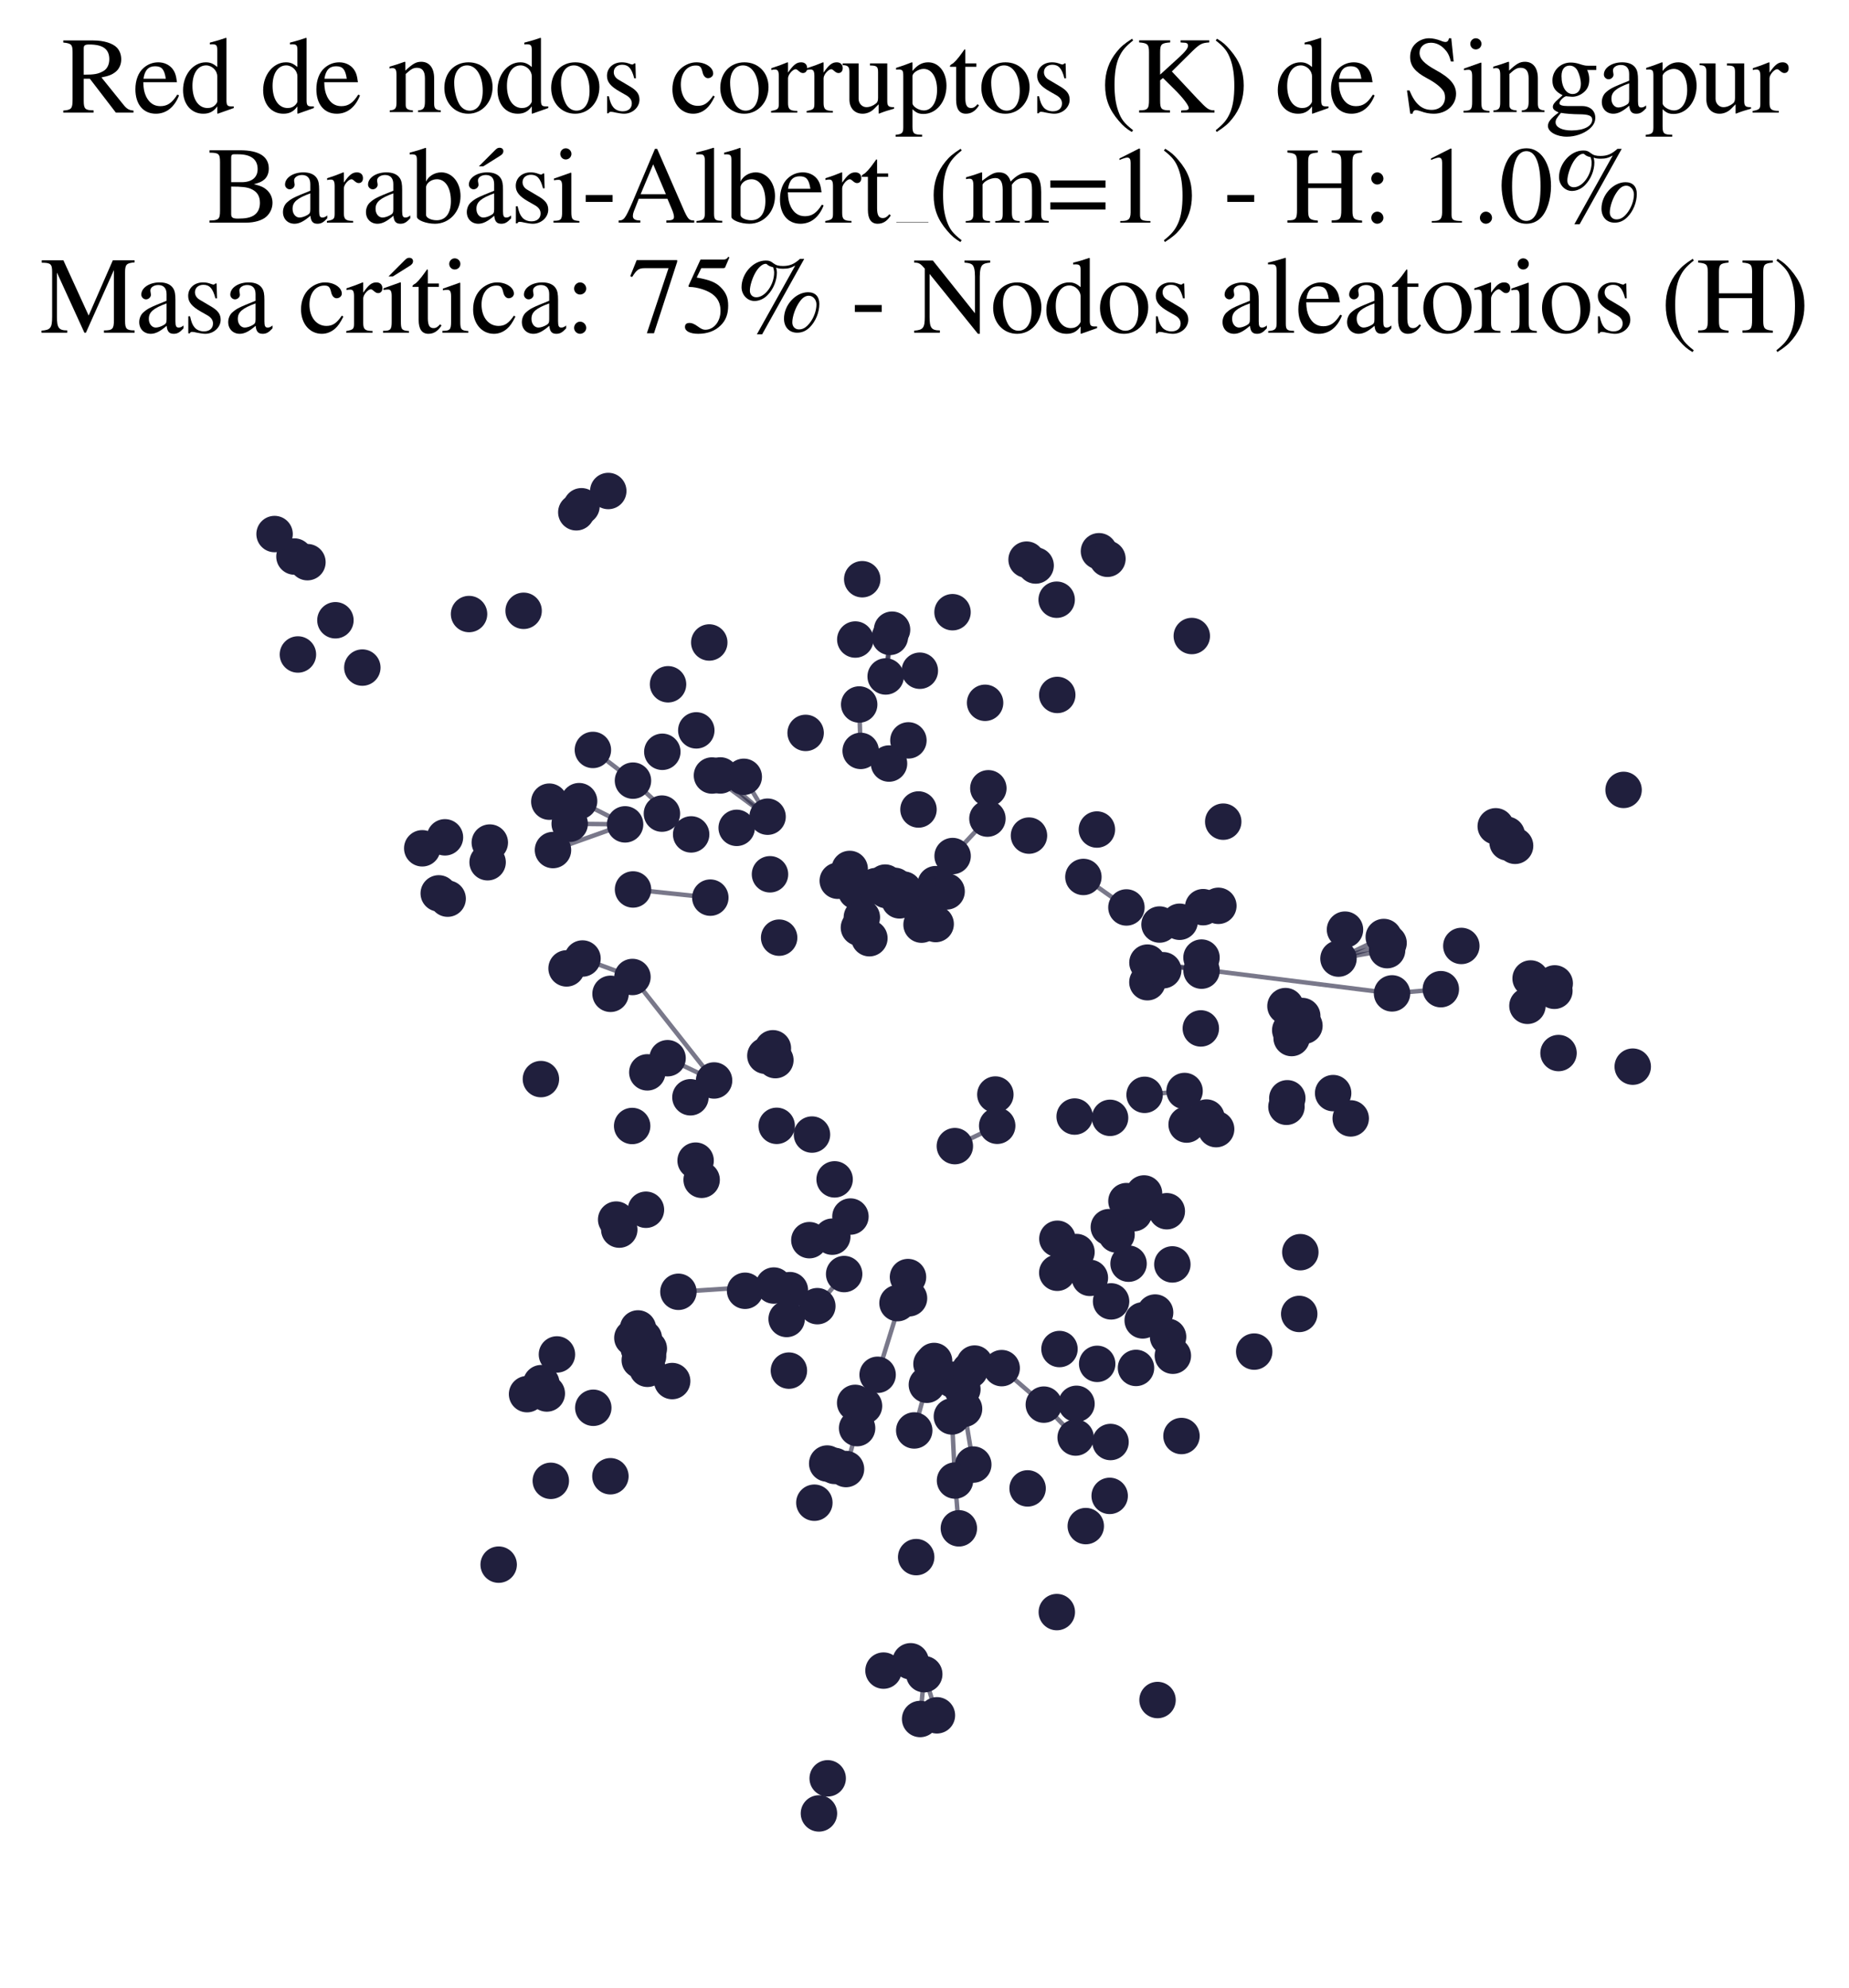 <?xml version="1.0" encoding="utf-8" standalone="no"?>
<!DOCTYPE svg PUBLIC "-//W3C//DTD SVG 1.1//EN"
  "http://www.w3.org/Graphics/SVG/1.1/DTD/svg11.dtd">
<svg xmlns:xlink="http://www.w3.org/1999/xlink" width="165.542pt" height="177.988pt" viewBox="0 0 165.542 177.988" xmlns="http://www.w3.org/2000/svg" version="1.1">
 <defs>
  <style type="text/css">*{stroke-linejoin: round; stroke-linecap: butt}</style>
 </defs>
 <g id="figure_1">
  <g id="patch_1">
   <path d="M 0 177.988 
L 165.542 177.988 
L 165.542 -0 
L 0 -0 
z
" style="fill: #ffffff"/>
  </g>
  <g id="axes_1">
   <g id="LineCollection_1">
    <path d="M 102.732 86.186 
L 104.145 86.868 
" clip-path="url(#peac76a37d2)" style="fill: none; stroke: #201f3d; stroke-opacity: 0.6; stroke-width: 0.4"/>
    <path d="M 102.732 86.186 
L 124.63 88.941 
" clip-path="url(#peac76a37d2)" style="fill: none; stroke: #201f3d; stroke-opacity: 0.6; stroke-width: 0.4"/>
    <path d="M 102.732 86.186 
L 107.576 86.905 
" clip-path="url(#peac76a37d2)" style="fill: none; stroke: #201f3d; stroke-opacity: 0.6; stroke-width: 0.4"/>
    <path d="M 68.722 73.12 
L 63.742 69.434 
" clip-path="url(#peac76a37d2)" style="fill: none; stroke: #201f3d; stroke-opacity: 0.6; stroke-width: 0.4"/>
    <path d="M 68.722 73.12 
L 66.59 69.55 
" clip-path="url(#peac76a37d2)" style="fill: none; stroke: #201f3d; stroke-opacity: 0.6; stroke-width: 0.4"/>
    <path d="M 68.722 73.12 
L 64.491 69.427 
" clip-path="url(#peac76a37d2)" style="fill: none; stroke: #201f3d; stroke-opacity: 0.6; stroke-width: 0.4"/>
    <path d="M 69.536 100.799 
L 72.697 101.581 
" clip-path="url(#peac76a37d2)" style="fill: none; stroke: #201f3d; stroke-opacity: 0.6; stroke-width: 0.4"/>
    <path d="M 87.139 131.126 
L 86.313 126.137 
" clip-path="url(#peac76a37d2)" style="fill: none; stroke: #201f3d; stroke-opacity: 0.6; stroke-width: 0.4"/>
    <path d="M 55.965 73.808 
L 49.509 76.107 
" clip-path="url(#peac76a37d2)" style="fill: none; stroke: #201f3d; stroke-opacity: 0.6; stroke-width: 0.4"/>
    <path d="M 55.965 73.808 
L 51.005 73.754 
" clip-path="url(#peac76a37d2)" style="fill: none; stroke: #201f3d; stroke-opacity: 0.6; stroke-width: 0.4"/>
    <path d="M 55.965 73.808 
L 51.848 71.731 
" clip-path="url(#peac76a37d2)" style="fill: none; stroke: #201f3d; stroke-opacity: 0.6; stroke-width: 0.4"/>
    <path d="M 102.476 98.023 
L 106.055 97.68 
" clip-path="url(#peac76a37d2)" style="fill: none; stroke: #201f3d; stroke-opacity: 0.6; stroke-width: 0.4"/>
    <path d="M 104.145 86.868 
L 102.727 87.941 
" clip-path="url(#peac76a37d2)" style="fill: none; stroke: #201f3d; stroke-opacity: 0.6; stroke-width: 0.4"/>
    <path d="M 124.63 88.941 
L 128.998 88.564 
" clip-path="url(#peac76a37d2)" style="fill: none; stroke: #201f3d; stroke-opacity: 0.6; stroke-width: 0.4"/>
    <path d="M 61.879 74.707 
L 56.67 69.893 
" clip-path="url(#peac76a37d2)" style="fill: none; stroke: #201f3d; stroke-opacity: 0.6; stroke-width: 0.4"/>
    <path d="M 61.879 74.707 
L 59.263 72.845 
" clip-path="url(#peac76a37d2)" style="fill: none; stroke: #201f3d; stroke-opacity: 0.6; stroke-width: 0.4"/>
    <path d="M 75.577 114.07 
L 73.176 116.945 
" clip-path="url(#peac76a37d2)" style="fill: none; stroke: #201f3d; stroke-opacity: 0.6; stroke-width: 0.4"/>
    <path d="M 77.057 67.23 
L 76.924 63.075 
" clip-path="url(#peac76a37d2)" style="fill: none; stroke: #201f3d; stroke-opacity: 0.6; stroke-width: 0.4"/>
    <path d="M 103.814 82.776 
L 109.08 81.101 
" clip-path="url(#peac76a37d2)" style="fill: none; stroke: #201f3d; stroke-opacity: 0.6; stroke-width: 0.4"/>
    <path d="M 88.405 73.292 
L 85.288 76.644 
" clip-path="url(#peac76a37d2)" style="fill: none; stroke: #201f3d; stroke-opacity: 0.6; stroke-width: 0.4"/>
    <path d="M 85.847 136.835 
L 85.503 132.557 
" clip-path="url(#peac76a37d2)" style="fill: none; stroke: #201f3d; stroke-opacity: 0.6; stroke-width: 0.4"/>
    <path d="M 72.463 111.035 
L 74.514 110.723 
" clip-path="url(#peac76a37d2)" style="fill: none; stroke: #201f3d; stroke-opacity: 0.6; stroke-width: 0.4"/>
    <path d="M 79.294 60.565 
L 79.867 56.378 
" clip-path="url(#peac76a37d2)" style="fill: none; stroke: #201f3d; stroke-opacity: 0.6; stroke-width: 0.4"/>
    <path d="M 79.294 60.565 
L 79.674 57.021 
" clip-path="url(#peac76a37d2)" style="fill: none; stroke: #201f3d; stroke-opacity: 0.6; stroke-width: 0.4"/>
    <path d="M 63.932 96.738 
L 59.768 94.744 
" clip-path="url(#peac76a37d2)" style="fill: none; stroke: #201f3d; stroke-opacity: 0.6; stroke-width: 0.4"/>
    <path d="M 63.932 96.738 
L 56.624 87.472 
" clip-path="url(#peac76a37d2)" style="fill: none; stroke: #201f3d; stroke-opacity: 0.6; stroke-width: 0.4"/>
    <path d="M 76.737 127.864 
L 78.574 123.088 
" clip-path="url(#peac76a37d2)" style="fill: none; stroke: #201f3d; stroke-opacity: 0.6; stroke-width: 0.4"/>
    <path d="M 76.737 127.864 
L 75.743 131.527 
" clip-path="url(#peac76a37d2)" style="fill: none; stroke: #201f3d; stroke-opacity: 0.6; stroke-width: 0.4"/>
    <path d="M 85.488 102.616 
L 89.279 100.794 
" clip-path="url(#peac76a37d2)" style="fill: none; stroke: #201f3d; stroke-opacity: 0.6; stroke-width: 0.4"/>
    <path d="M 82.983 123.981 
L 81.852 128.071 
" clip-path="url(#peac76a37d2)" style="fill: none; stroke: #201f3d; stroke-opacity: 0.6; stroke-width: 0.4"/>
    <path d="M 119.836 85.826 
L 124.32 84.43 
" clip-path="url(#peac76a37d2)" style="fill: none; stroke: #201f3d; stroke-opacity: 0.6; stroke-width: 0.4"/>
    <path d="M 119.836 85.826 
L 124.189 85.069 
" clip-path="url(#peac76a37d2)" style="fill: none; stroke: #201f3d; stroke-opacity: 0.6; stroke-width: 0.4"/>
    <path d="M 119.836 85.826 
L 123.89 83.893 
" clip-path="url(#peac76a37d2)" style="fill: none; stroke: #201f3d; stroke-opacity: 0.6; stroke-width: 0.4"/>
    <path d="M 85.222 126.818 
L 85.503 132.557 
" clip-path="url(#peac76a37d2)" style="fill: none; stroke: #201f3d; stroke-opacity: 0.6; stroke-width: 0.4"/>
    <path d="M 83.883 153.577 
L 82.749 149.895 
" clip-path="url(#peac76a37d2)" style="fill: none; stroke: #201f3d; stroke-opacity: 0.6; stroke-width: 0.4"/>
    <path d="M 96.303 128.707 
L 93.454 125.76 
" clip-path="url(#peac76a37d2)" style="fill: none; stroke: #201f3d; stroke-opacity: 0.6; stroke-width: 0.4"/>
    <path d="M 100.849 81.247 
L 96.997 78.516 
" clip-path="url(#peac76a37d2)" style="fill: none; stroke: #201f3d; stroke-opacity: 0.6; stroke-width: 0.4"/>
    <path d="M 63.596 80.368 
L 56.675 79.636 
" clip-path="url(#peac76a37d2)" style="fill: none; stroke: #201f3d; stroke-opacity: 0.6; stroke-width: 0.4"/>
    <path d="M 81.293 114.34 
L 78.574 123.088 
" clip-path="url(#peac76a37d2)" style="fill: none; stroke: #201f3d; stroke-opacity: 0.6; stroke-width: 0.4"/>
    <path d="M 69.28 115.099 
L 60.738 115.658 
" clip-path="url(#peac76a37d2)" style="fill: none; stroke: #201f3d; stroke-opacity: 0.6; stroke-width: 0.4"/>
    <path d="M 82.38 153.907 
L 82.749 149.895 
" clip-path="url(#peac76a37d2)" style="fill: none; stroke: #201f3d; stroke-opacity: 0.6; stroke-width: 0.4"/>
    <path d="M 77.355 125.88 
L 78.574 123.088 
" clip-path="url(#peac76a37d2)" style="fill: none; stroke: #201f3d; stroke-opacity: 0.6; stroke-width: 0.4"/>
    <path d="M 96.214 99.969 
L 99.385 100.084 
" clip-path="url(#peac76a37d2)" style="fill: none; stroke: #201f3d; stroke-opacity: 0.6; stroke-width: 0.4"/>
    <path d="M 56.67 69.893 
L 53.082 67.144 
" clip-path="url(#peac76a37d2)" style="fill: none; stroke: #201f3d; stroke-opacity: 0.6; stroke-width: 0.4"/>
    <path d="M 52.151 85.819 
L 56.624 87.472 
" clip-path="url(#peac76a37d2)" style="fill: none; stroke: #201f3d; stroke-opacity: 0.6; stroke-width: 0.4"/>
    <path d="M 26.362 49.83 
L 24.583 47.815 
" clip-path="url(#peac76a37d2)" style="fill: none; stroke: #201f3d; stroke-opacity: 0.6; stroke-width: 0.4"/>
    <path d="M 74.103 159.219 
L 73.32 162.361 
" clip-path="url(#peac76a37d2)" style="fill: none; stroke: #201f3d; stroke-opacity: 0.6; stroke-width: 0.4"/>
    <path d="M 89.681 122.492 
L 93.454 125.76 
" clip-path="url(#peac76a37d2)" style="fill: none; stroke: #201f3d; stroke-opacity: 0.6; stroke-width: 0.4"/>
   </g>
   <g id="PathCollection_1">
    <defs>
     <path id="m2adc984418" d="M 0 1.581 
C 0.419 1.581 0.822 1.415 1.118 1.118 
C 1.415 0.822 1.581 0.419 1.581 0 
C 1.581 -0.419 1.415 -0.822 1.118 -1.118 
C 0.822 -1.415 0.419 -1.581 0 -1.581 
C -0.419 -1.581 -0.822 -1.415 -1.118 -1.118 
C -1.415 -0.822 -1.581 -0.419 -1.581 0 
C -1.581 0.419 -1.415 0.822 -1.118 1.118 
C -0.822 1.415 -0.419 1.581 0 1.581 
z
" style="stroke: #201f3d; stroke-width: 0.1"/>
    </defs>
    <g clip-path="url(#peac76a37d2)">
     <use xlink:href="#m2adc984418" x="96.303" y="128.707" style="fill: #201f3d; stroke: #201f3d; stroke-width: 0.1"/>
     <use xlink:href="#m2adc984418" x="80.539" y="80.613" style="fill: #201f3d; stroke: #201f3d; stroke-width: 0.1"/>
     <use xlink:href="#m2adc984418" x="81.821" y="80.592" style="fill: #201f3d; stroke: #201f3d; stroke-width: 0.1"/>
     <use xlink:href="#m2adc984418" x="134.905" y="74.738" style="fill: #201f3d; stroke: #201f3d; stroke-width: 0.1"/>
     <use xlink:href="#m2adc984418" x="72.91" y="134.541" style="fill: #201f3d; stroke: #201f3d; stroke-width: 0.1"/>
     <use xlink:href="#m2adc984418" x="83.772" y="79.161" style="fill: #201f3d; stroke: #201f3d; stroke-width: 0.1"/>
     <use xlink:href="#m2adc984418" x="103.419" y="117.516" style="fill: #201f3d; stroke: #201f3d; stroke-width: 0.1"/>
     <use xlink:href="#m2adc984418" x="82.026" y="139.413" style="fill: #201f3d; stroke: #201f3d; stroke-width: 0.1"/>
     <use xlink:href="#m2adc984418" x="76.575" y="57.259" style="fill: #201f3d; stroke: #201f3d; stroke-width: 0.1"/>
     <use xlink:href="#m2adc984418" x="72.128" y="65.619" style="fill: #201f3d; stroke: #201f3d; stroke-width: 0.1"/>
     <use xlink:href="#m2adc984418" x="98.391" y="49.355" style="fill: #201f3d; stroke: #201f3d; stroke-width: 0.1"/>
     <use xlink:href="#m2adc984418" x="81.293" y="114.34" style="fill: #201f3d; stroke: #201f3d; stroke-width: 0.1"/>
     <use xlink:href="#m2adc984418" x="81.385" y="116.238" style="fill: #201f3d; stroke: #201f3d; stroke-width: 0.1"/>
     <use xlink:href="#m2adc984418" x="99.476" y="116.517" style="fill: #201f3d; stroke: #201f3d; stroke-width: 0.1"/>
     <use xlink:href="#m2adc984418" x="85.28" y="54.812" style="fill: #201f3d; stroke: #201f3d; stroke-width: 0.1"/>
     <use xlink:href="#m2adc984418" x="74.724" y="105.592" style="fill: #201f3d; stroke: #201f3d; stroke-width: 0.1"/>
     <use xlink:href="#m2adc984418" x="79.101" y="149.573" style="fill: #201f3d; stroke: #201f3d; stroke-width: 0.1"/>
     <use xlink:href="#m2adc984418" x="56.624" y="87.472" style="fill: #201f3d; stroke: #201f3d; stroke-width: 0.1"/>
     <use xlink:href="#m2adc984418" x="48.462" y="123.837" style="fill: #201f3d; stroke: #201f3d; stroke-width: 0.1"/>
     <use xlink:href="#m2adc984418" x="96.997" y="78.516" style="fill: #201f3d; stroke: #201f3d; stroke-width: 0.1"/>
     <use xlink:href="#m2adc984418" x="74.724" y="131.248" style="fill: #201f3d; stroke: #201f3d; stroke-width: 0.1"/>
     <use xlink:href="#m2adc984418" x="92.72" y="50.631" style="fill: #201f3d; stroke: #201f3d; stroke-width: 0.1"/>
     <use xlink:href="#m2adc984418" x="83.396" y="122.119" style="fill: #201f3d; stroke: #201f3d; stroke-width: 0.1"/>
     <use xlink:href="#m2adc984418" x="75.743" y="131.527" style="fill: #201f3d; stroke: #201f3d; stroke-width: 0.1"/>
     <use xlink:href="#m2adc984418" x="105.779" y="128.571" style="fill: #201f3d; stroke: #201f3d; stroke-width: 0.1"/>
     <use xlink:href="#m2adc984418" x="61.814" y="98.243" style="fill: #201f3d; stroke: #201f3d; stroke-width: 0.1"/>
     <use xlink:href="#m2adc984418" x="88.196" y="62.924" style="fill: #201f3d; stroke: #201f3d; stroke-width: 0.1"/>
     <use xlink:href="#m2adc984418" x="146.18" y="95.5" style="fill: #201f3d; stroke: #201f3d; stroke-width: 0.1"/>
     <use xlink:href="#m2adc984418" x="32.44" y="59.771" style="fill: #201f3d; stroke: #201f3d; stroke-width: 0.1"/>
     <use xlink:href="#m2adc984418" x="69.757" y="83.952" style="fill: #201f3d; stroke: #201f3d; stroke-width: 0.1"/>
     <use xlink:href="#m2adc984418" x="75.577" y="114.07" style="fill: #201f3d; stroke: #201f3d; stroke-width: 0.1"/>
     <use xlink:href="#m2adc984418" x="56.597" y="100.813" style="fill: #201f3d; stroke: #201f3d; stroke-width: 0.1"/>
     <use xlink:href="#m2adc984418" x="100.851" y="107.539" style="fill: #201f3d; stroke: #201f3d; stroke-width: 0.1"/>
     <use xlink:href="#m2adc984418" x="98.206" y="74.27" style="fill: #201f3d; stroke: #201f3d; stroke-width: 0.1"/>
     <use xlink:href="#m2adc984418" x="70.631" y="122.715" style="fill: #201f3d; stroke: #201f3d; stroke-width: 0.1"/>
     <use xlink:href="#m2adc984418" x="107.576" y="86.905" style="fill: #201f3d; stroke: #201f3d; stroke-width: 0.1"/>
     <use xlink:href="#m2adc984418" x="41.994" y="54.978" style="fill: #201f3d; stroke: #201f3d; stroke-width: 0.1"/>
     <use xlink:href="#m2adc984418" x="57.278" y="121.777" style="fill: #201f3d; stroke: #201f3d; stroke-width: 0.1"/>
     <use xlink:href="#m2adc984418" x="76.563" y="125.603" style="fill: #201f3d; stroke: #201f3d; stroke-width: 0.1"/>
     <use xlink:href="#m2adc984418" x="81.852" y="128.071" style="fill: #201f3d; stroke: #201f3d; stroke-width: 0.1"/>
     <use xlink:href="#m2adc984418" x="49.863" y="121.267" style="fill: #201f3d; stroke: #201f3d; stroke-width: 0.1"/>
     <use xlink:href="#m2adc984418" x="116.786" y="91.835" style="fill: #201f3d; stroke: #201f3d; stroke-width: 0.1"/>
     <use xlink:href="#m2adc984418" x="69.198" y="93.856" style="fill: #201f3d; stroke: #201f3d; stroke-width: 0.1"/>
     <use xlink:href="#m2adc984418" x="82.353" y="60.051" style="fill: #201f3d; stroke: #201f3d; stroke-width: 0.1"/>
     <use xlink:href="#m2adc984418" x="46.879" y="54.687" style="fill: #201f3d; stroke: #201f3d; stroke-width: 0.1"/>
     <use xlink:href="#m2adc984418" x="76.9" y="83.052" style="fill: #201f3d; stroke: #201f3d; stroke-width: 0.1"/>
     <use xlink:href="#m2adc984418" x="77.196" y="51.859" style="fill: #201f3d; stroke: #201f3d; stroke-width: 0.1"/>
     <use xlink:href="#m2adc984418" x="87.139" y="131.126" style="fill: #201f3d; stroke: #201f3d; stroke-width: 0.1"/>
     <use xlink:href="#m2adc984418" x="134.974" y="75.424" style="fill: #201f3d; stroke: #201f3d; stroke-width: 0.1"/>
     <use xlink:href="#m2adc984418" x="116.32" y="117.641" style="fill: #201f3d; stroke: #201f3d; stroke-width: 0.1"/>
     <use xlink:href="#m2adc984418" x="79.595" y="68.363" style="fill: #201f3d; stroke: #201f3d; stroke-width: 0.1"/>
     <use xlink:href="#m2adc984418" x="107.716" y="81.222" style="fill: #201f3d; stroke: #201f3d; stroke-width: 0.1"/>
     <use xlink:href="#m2adc984418" x="99.35" y="133.93" style="fill: #201f3d; stroke: #201f3d; stroke-width: 0.1"/>
     <use xlink:href="#m2adc984418" x="102.727" y="87.941" style="fill: #201f3d; stroke: #201f3d; stroke-width: 0.1"/>
     <use xlink:href="#m2adc984418" x="47.189" y="124.822" style="fill: #201f3d; stroke: #201f3d; stroke-width: 0.1"/>
     <use xlink:href="#m2adc984418" x="53.117" y="126.042" style="fill: #201f3d; stroke: #201f3d; stroke-width: 0.1"/>
     <use xlink:href="#m2adc984418" x="73.32" y="162.361" style="fill: #201f3d; stroke: #201f3d; stroke-width: 0.1"/>
     <use xlink:href="#m2adc984418" x="85.222" y="126.818" style="fill: #201f3d; stroke: #201f3d; stroke-width: 0.1"/>
     <use xlink:href="#m2adc984418" x="108.881" y="101.094" style="fill: #201f3d; stroke: #201f3d; stroke-width: 0.1"/>
     <use xlink:href="#m2adc984418" x="107.571" y="85.736" style="fill: #201f3d; stroke: #201f3d; stroke-width: 0.1"/>
     <use xlink:href="#m2adc984418" x="30.03" y="55.534" style="fill: #201f3d; stroke: #201f3d; stroke-width: 0.1"/>
     <use xlink:href="#m2adc984418" x="135.647" y="75.728" style="fill: #201f3d; stroke: #201f3d; stroke-width: 0.1"/>
     <use xlink:href="#m2adc984418" x="72.463" y="111.035" style="fill: #201f3d; stroke: #201f3d; stroke-width: 0.1"/>
     <use xlink:href="#m2adc984418" x="55.965" y="73.808" style="fill: #201f3d; stroke: #201f3d; stroke-width: 0.1"/>
     <use xlink:href="#m2adc984418" x="50.725" y="86.704" style="fill: #201f3d; stroke: #201f3d; stroke-width: 0.1"/>
     <use xlink:href="#m2adc984418" x="76.924" y="63.075" style="fill: #201f3d; stroke: #201f3d; stroke-width: 0.1"/>
     <use xlink:href="#m2adc984418" x="103.635" y="152.208" style="fill: #201f3d; stroke: #201f3d; stroke-width: 0.1"/>
     <use xlink:href="#m2adc984418" x="120.418" y="83.234" style="fill: #201f3d; stroke: #201f3d; stroke-width: 0.1"/>
     <use xlink:href="#m2adc984418" x="94.856" y="120.783" style="fill: #201f3d; stroke: #201f3d; stroke-width: 0.1"/>
     <use xlink:href="#m2adc984418" x="56.67" y="69.893" style="fill: #201f3d; stroke: #201f3d; stroke-width: 0.1"/>
     <use xlink:href="#m2adc984418" x="54.65" y="132.173" style="fill: #201f3d; stroke: #201f3d; stroke-width: 0.1"/>
     <use xlink:href="#m2adc984418" x="102.732" y="86.186" style="fill: #201f3d; stroke: #201f3d; stroke-width: 0.1"/>
     <use xlink:href="#m2adc984418" x="82.749" y="149.895" style="fill: #201f3d; stroke: #201f3d; stroke-width: 0.1"/>
     <use xlink:href="#m2adc984418" x="60.181" y="123.65" style="fill: #201f3d; stroke: #201f3d; stroke-width: 0.1"/>
     <use xlink:href="#m2adc984418" x="97.577" y="114.412" style="fill: #201f3d; stroke: #201f3d; stroke-width: 0.1"/>
     <use xlink:href="#m2adc984418" x="57.831" y="108.312" style="fill: #201f3d; stroke: #201f3d; stroke-width: 0.1"/>
     <use xlink:href="#m2adc984418" x="79.346" y="79.689" style="fill: #201f3d; stroke: #201f3d; stroke-width: 0.1"/>
     <use xlink:href="#m2adc984418" x="70.719" y="115.51" style="fill: #201f3d; stroke: #201f3d; stroke-width: 0.1"/>
     <use xlink:href="#m2adc984418" x="57.954" y="96.011" style="fill: #201f3d; stroke: #201f3d; stroke-width: 0.1"/>
     <use xlink:href="#m2adc984418" x="49.509" y="76.107" style="fill: #201f3d; stroke: #201f3d; stroke-width: 0.1"/>
     <use xlink:href="#m2adc984418" x="49.182" y="71.776" style="fill: #201f3d; stroke: #201f3d; stroke-width: 0.1"/>
     <use xlink:href="#m2adc984418" x="124.32" y="84.43" style="fill: #201f3d; stroke: #201f3d; stroke-width: 0.1"/>
     <use xlink:href="#m2adc984418" x="63.501" y="57.523" style="fill: #201f3d; stroke: #201f3d; stroke-width: 0.1"/>
     <use xlink:href="#m2adc984418" x="79.867" y="56.378" style="fill: #201f3d; stroke: #201f3d; stroke-width: 0.1"/>
     <use xlink:href="#m2adc984418" x="76.65" y="79.792" style="fill: #201f3d; stroke: #201f3d; stroke-width: 0.1"/>
     <use xlink:href="#m2adc984418" x="76.737" y="127.864" style="fill: #201f3d; stroke: #201f3d; stroke-width: 0.1"/>
     <use xlink:href="#m2adc984418" x="96.214" y="99.969" style="fill: #201f3d; stroke: #201f3d; stroke-width: 0.1"/>
     <use xlink:href="#m2adc984418" x="59.81" y="61.266" style="fill: #201f3d; stroke: #201f3d; stroke-width: 0.1"/>
     <use xlink:href="#m2adc984418" x="62.818" y="105.631" style="fill: #201f3d; stroke: #201f3d; stroke-width: 0.1"/>
     <use xlink:href="#m2adc984418" x="85.33" y="123.539" style="fill: #201f3d; stroke: #201f3d; stroke-width: 0.1"/>
     <use xlink:href="#m2adc984418" x="89.681" y="122.492" style="fill: #201f3d; stroke: #201f3d; stroke-width: 0.1"/>
     <use xlink:href="#m2adc984418" x="82.507" y="82.786" style="fill: #201f3d; stroke: #201f3d; stroke-width: 0.1"/>
     <use xlink:href="#m2adc984418" x="61.879" y="74.707" style="fill: #201f3d; stroke: #201f3d; stroke-width: 0.1"/>
     <use xlink:href="#m2adc984418" x="86.163" y="124.382" style="fill: #201f3d; stroke: #201f3d; stroke-width: 0.1"/>
     <use xlink:href="#m2adc984418" x="106.239" y="100.686" style="fill: #201f3d; stroke: #201f3d; stroke-width: 0.1"/>
     <use xlink:href="#m2adc984418" x="65.956" y="74.12" style="fill: #201f3d; stroke: #201f3d; stroke-width: 0.1"/>
     <use xlink:href="#m2adc984418" x="124.63" y="88.941" style="fill: #201f3d; stroke: #201f3d; stroke-width: 0.1"/>
     <use xlink:href="#m2adc984418" x="52.151" y="85.819" style="fill: #201f3d; stroke: #201f3d; stroke-width: 0.1"/>
     <use xlink:href="#m2adc984418" x="103.814" y="82.776" style="fill: #201f3d; stroke: #201f3d; stroke-width: 0.1"/>
     <use xlink:href="#m2adc984418" x="85.503" y="132.557" style="fill: #201f3d; stroke: #201f3d; stroke-width: 0.1"/>
     <use xlink:href="#m2adc984418" x="76.074" y="77.799" style="fill: #201f3d; stroke: #201f3d; stroke-width: 0.1"/>
     <use xlink:href="#m2adc984418" x="83.631" y="121.852" style="fill: #201f3d; stroke: #201f3d; stroke-width: 0.1"/>
     <use xlink:href="#m2adc984418" x="89.115" y="97.996" style="fill: #201f3d; stroke: #201f3d; stroke-width: 0.1"/>
     <use xlink:href="#m2adc984418" x="116.419" y="112.111" style="fill: #201f3d; stroke: #201f3d; stroke-width: 0.1"/>
     <use xlink:href="#m2adc984418" x="79.674" y="57.021" style="fill: #201f3d; stroke: #201f3d; stroke-width: 0.1"/>
     <use xlink:href="#m2adc984418" x="44.646" y="140.087" style="fill: #201f3d; stroke: #201f3d; stroke-width: 0.1"/>
     <use xlink:href="#m2adc984418" x="78.4" y="79.336" style="fill: #201f3d; stroke: #201f3d; stroke-width: 0.1"/>
     <use xlink:href="#m2adc984418" x="66.707" y="115.566" style="fill: #201f3d; stroke: #201f3d; stroke-width: 0.1"/>
     <use xlink:href="#m2adc984418" x="123.89" y="83.893" style="fill: #201f3d; stroke: #201f3d; stroke-width: 0.1"/>
     <use xlink:href="#m2adc984418" x="92.002" y="133.26" style="fill: #201f3d; stroke: #201f3d; stroke-width: 0.1"/>
     <use xlink:href="#m2adc984418" x="60.738" y="115.658" style="fill: #201f3d; stroke: #201f3d; stroke-width: 0.1"/>
     <use xlink:href="#m2adc984418" x="26.672" y="58.598" style="fill: #201f3d; stroke: #201f3d; stroke-width: 0.1"/>
     <use xlink:href="#m2adc984418" x="102.427" y="106.854" style="fill: #201f3d; stroke: #201f3d; stroke-width: 0.1"/>
     <use xlink:href="#m2adc984418" x="139.196" y="88.047" style="fill: #201f3d; stroke: #201f3d; stroke-width: 0.1"/>
     <use xlink:href="#m2adc984418" x="101.041" y="113.14" style="fill: #201f3d; stroke: #201f3d; stroke-width: 0.1"/>
     <use xlink:href="#m2adc984418" x="68.938" y="78.278" style="fill: #201f3d; stroke: #201f3d; stroke-width: 0.1"/>
     <use xlink:href="#m2adc984418" x="136.753" y="90.053" style="fill: #201f3d; stroke: #201f3d; stroke-width: 0.1"/>
     <use xlink:href="#m2adc984418" x="99.965" y="110.53" style="fill: #201f3d; stroke: #201f3d; stroke-width: 0.1"/>
     <use xlink:href="#m2adc984418" x="55.443" y="110.09" style="fill: #201f3d; stroke: #201f3d; stroke-width: 0.1"/>
     <use xlink:href="#m2adc984418" x="91.911" y="50.106" style="fill: #201f3d; stroke: #201f3d; stroke-width: 0.1"/>
     <use xlink:href="#m2adc984418" x="57.193" y="120.75" style="fill: #201f3d; stroke: #201f3d; stroke-width: 0.1"/>
     <use xlink:href="#m2adc984418" x="139.165" y="88.709" style="fill: #201f3d; stroke: #201f3d; stroke-width: 0.1"/>
     <use xlink:href="#m2adc984418" x="66.59" y="69.55" style="fill: #201f3d; stroke: #201f3d; stroke-width: 0.1"/>
     <use xlink:href="#m2adc984418" x="84.751" y="79.81" style="fill: #201f3d; stroke: #201f3d; stroke-width: 0.1"/>
     <use xlink:href="#m2adc984418" x="86.822" y="122.681" style="fill: #201f3d; stroke: #201f3d; stroke-width: 0.1"/>
     <use xlink:href="#m2adc984418" x="82.38" y="153.907" style="fill: #201f3d; stroke: #201f3d; stroke-width: 0.1"/>
     <use xlink:href="#m2adc984418" x="101.519" y="108.618" style="fill: #201f3d; stroke: #201f3d; stroke-width: 0.1"/>
     <use xlink:href="#m2adc984418" x="80.115" y="79.314" style="fill: #201f3d; stroke: #201f3d; stroke-width: 0.1"/>
     <use xlink:href="#m2adc984418" x="102.476" y="98.023" style="fill: #201f3d; stroke: #201f3d; stroke-width: 0.1"/>
     <use xlink:href="#m2adc984418" x="130.834" y="84.693" style="fill: #201f3d; stroke: #201f3d; stroke-width: 0.1"/>
     <use xlink:href="#m2adc984418" x="104.145" y="86.868" style="fill: #201f3d; stroke: #201f3d; stroke-width: 0.1"/>
     <use xlink:href="#m2adc984418" x="75.006" y="78.856" style="fill: #201f3d; stroke: #201f3d; stroke-width: 0.1"/>
     <use xlink:href="#m2adc984418" x="85.288" y="76.644" style="fill: #201f3d; stroke: #201f3d; stroke-width: 0.1"/>
     <use xlink:href="#m2adc984418" x="79.249" y="79.021" style="fill: #201f3d; stroke: #201f3d; stroke-width: 0.1"/>
     <use xlink:href="#m2adc984418" x="26.362" y="49.83" style="fill: #201f3d; stroke: #201f3d; stroke-width: 0.1"/>
     <use xlink:href="#m2adc984418" x="115.176" y="99.095" style="fill: #201f3d; stroke: #201f3d; stroke-width: 0.1"/>
     <use xlink:href="#m2adc984418" x="69.28" y="115.099" style="fill: #201f3d; stroke: #201f3d; stroke-width: 0.1"/>
     <use xlink:href="#m2adc984418" x="102.212" y="107.846" style="fill: #201f3d; stroke: #201f3d; stroke-width: 0.1"/>
     <use xlink:href="#m2adc984418" x="104.961" y="113.206" style="fill: #201f3d; stroke: #201f3d; stroke-width: 0.1"/>
     <use xlink:href="#m2adc984418" x="81.33" y="66.289" style="fill: #201f3d; stroke: #201f3d; stroke-width: 0.1"/>
     <use xlink:href="#m2adc984418" x="96.378" y="112.099" style="fill: #201f3d; stroke: #201f3d; stroke-width: 0.1"/>
     <use xlink:href="#m2adc984418" x="86.313" y="126.137" style="fill: #201f3d; stroke: #201f3d; stroke-width: 0.1"/>
     <use xlink:href="#m2adc984418" x="39.281" y="79.986" style="fill: #201f3d; stroke: #201f3d; stroke-width: 0.1"/>
     <use xlink:href="#m2adc984418" x="88.487" y="70.577" style="fill: #201f3d; stroke: #201f3d; stroke-width: 0.1"/>
     <use xlink:href="#m2adc984418" x="62.34" y="65.393" style="fill: #201f3d; stroke: #201f3d; stroke-width: 0.1"/>
     <use xlink:href="#m2adc984418" x="83.771" y="82.732" style="fill: #201f3d; stroke: #201f3d; stroke-width: 0.1"/>
     <use xlink:href="#m2adc984418" x="69.419" y="94.916" style="fill: #201f3d; stroke: #201f3d; stroke-width: 0.1"/>
     <use xlink:href="#m2adc984418" x="119.836" y="85.826" style="fill: #201f3d; stroke: #201f3d; stroke-width: 0.1"/>
     <use xlink:href="#m2adc984418" x="109.08" y="81.101" style="fill: #201f3d; stroke: #201f3d; stroke-width: 0.1"/>
     <use xlink:href="#m2adc984418" x="55.165" y="109.193" style="fill: #201f3d; stroke: #201f3d; stroke-width: 0.1"/>
     <use xlink:href="#m2adc984418" x="89.279" y="100.794" style="fill: #201f3d; stroke: #201f3d; stroke-width: 0.1"/>
     <use xlink:href="#m2adc984418" x="24.583" y="47.815" style="fill: #201f3d; stroke: #201f3d; stroke-width: 0.1"/>
     <use xlink:href="#m2adc984418" x="82.983" y="123.981" style="fill: #201f3d; stroke: #201f3d; stroke-width: 0.1"/>
     <use xlink:href="#m2adc984418" x="83.883" y="153.577" style="fill: #201f3d; stroke: #201f3d; stroke-width: 0.1"/>
     <use xlink:href="#m2adc984418" x="107.51" y="92.078" style="fill: #201f3d; stroke: #201f3d; stroke-width: 0.1"/>
     <use xlink:href="#m2adc984418" x="64.491" y="69.427" style="fill: #201f3d; stroke: #201f3d; stroke-width: 0.1"/>
     <use xlink:href="#m2adc984418" x="109.516" y="73.566" style="fill: #201f3d; stroke: #201f3d; stroke-width: 0.1"/>
     <use xlink:href="#m2adc984418" x="52.06" y="45.327" style="fill: #201f3d; stroke: #201f3d; stroke-width: 0.1"/>
     <use xlink:href="#m2adc984418" x="115.516" y="92.236" style="fill: #201f3d; stroke: #201f3d; stroke-width: 0.1"/>
     <use xlink:href="#m2adc984418" x="57.645" y="119.819" style="fill: #201f3d; stroke: #201f3d; stroke-width: 0.1"/>
     <use xlink:href="#m2adc984418" x="106.702" y="56.945" style="fill: #201f3d; stroke: #201f3d; stroke-width: 0.1"/>
     <use xlink:href="#m2adc984418" x="73.176" y="116.945" style="fill: #201f3d; stroke: #201f3d; stroke-width: 0.1"/>
     <use xlink:href="#m2adc984418" x="59.768" y="94.744" style="fill: #201f3d; stroke: #201f3d; stroke-width: 0.1"/>
     <use xlink:href="#m2adc984418" x="115.088" y="90.079" style="fill: #201f3d; stroke: #201f3d; stroke-width: 0.1"/>
     <use xlink:href="#m2adc984418" x="101.707" y="122.474" style="fill: #201f3d; stroke: #201f3d; stroke-width: 0.1"/>
     <use xlink:href="#m2adc984418" x="81.529" y="148.739" style="fill: #201f3d; stroke: #201f3d; stroke-width: 0.1"/>
     <use xlink:href="#m2adc984418" x="58.089" y="120.749" style="fill: #201f3d; stroke: #201f3d; stroke-width: 0.1"/>
     <use xlink:href="#m2adc984418" x="139.536" y="94.282" style="fill: #201f3d; stroke: #201f3d; stroke-width: 0.1"/>
     <use xlink:href="#m2adc984418" x="48.956" y="124.763" style="fill: #201f3d; stroke: #201f3d; stroke-width: 0.1"/>
     <use xlink:href="#m2adc984418" x="94.617" y="144.335" style="fill: #201f3d; stroke: #201f3d; stroke-width: 0.1"/>
     <use xlink:href="#m2adc984418" x="43.656" y="77.199" style="fill: #201f3d; stroke: #201f3d; stroke-width: 0.1"/>
     <use xlink:href="#m2adc984418" x="74.514" y="110.723" style="fill: #201f3d; stroke: #201f3d; stroke-width: 0.1"/>
     <use xlink:href="#m2adc984418" x="51.005" y="73.754" style="fill: #201f3d; stroke: #201f3d; stroke-width: 0.1"/>
     <use xlink:href="#m2adc984418" x="27.525" y="50.333" style="fill: #201f3d; stroke: #201f3d; stroke-width: 0.1"/>
     <use xlink:href="#m2adc984418" x="43.852" y="75.437" style="fill: #201f3d; stroke: #201f3d; stroke-width: 0.1"/>
     <use xlink:href="#m2adc984418" x="63.742" y="69.434" style="fill: #201f3d; stroke: #201f3d; stroke-width: 0.1"/>
     <use xlink:href="#m2adc984418" x="37.804" y="75.951" style="fill: #201f3d; stroke: #201f3d; stroke-width: 0.1"/>
     <use xlink:href="#m2adc984418" x="77.837" y="84.001" style="fill: #201f3d; stroke: #201f3d; stroke-width: 0.1"/>
     <use xlink:href="#m2adc984418" x="68.524" y="94.525" style="fill: #201f3d; stroke: #201f3d; stroke-width: 0.1"/>
     <use xlink:href="#m2adc984418" x="119.357" y="97.869" style="fill: #201f3d; stroke: #201f3d; stroke-width: 0.1"/>
     <use xlink:href="#m2adc984418" x="72.697" y="101.581" style="fill: #201f3d; stroke: #201f3d; stroke-width: 0.1"/>
     <use xlink:href="#m2adc984418" x="85.847" y="136.835" style="fill: #201f3d; stroke: #201f3d; stroke-width: 0.1"/>
     <use xlink:href="#m2adc984418" x="63.596" y="80.368" style="fill: #201f3d; stroke: #201f3d; stroke-width: 0.1"/>
     <use xlink:href="#m2adc984418" x="62.279" y="103.916" style="fill: #201f3d; stroke: #201f3d; stroke-width: 0.1"/>
     <use xlink:href="#m2adc984418" x="70.429" y="118.091" style="fill: #201f3d; stroke: #201f3d; stroke-width: 0.1"/>
     <use xlink:href="#m2adc984418" x="57.12" y="118.939" style="fill: #201f3d; stroke: #201f3d; stroke-width: 0.1"/>
     <use xlink:href="#m2adc984418" x="40.078" y="80.458" style="fill: #201f3d; stroke: #201f3d; stroke-width: 0.1"/>
     <use xlink:href="#m2adc984418" x="100.849" y="81.247" style="fill: #201f3d; stroke: #201f3d; stroke-width: 0.1"/>
     <use xlink:href="#m2adc984418" x="99.426" y="129.107" style="fill: #201f3d; stroke: #201f3d; stroke-width: 0.1"/>
     <use xlink:href="#m2adc984418" x="68.722" y="73.12" style="fill: #201f3d; stroke: #201f3d; stroke-width: 0.1"/>
     <use xlink:href="#m2adc984418" x="77.057" y="67.23" style="fill: #201f3d; stroke: #201f3d; stroke-width: 0.1"/>
     <use xlink:href="#m2adc984418" x="83.025" y="80.64" style="fill: #201f3d; stroke: #201f3d; stroke-width: 0.1"/>
     <use xlink:href="#m2adc984418" x="104.578" y="119.69" style="fill: #201f3d; stroke: #201f3d; stroke-width: 0.1"/>
     <use xlink:href="#m2adc984418" x="74.103" y="159.219" style="fill: #201f3d; stroke: #201f3d; stroke-width: 0.1"/>
     <use xlink:href="#m2adc984418" x="53.082" y="67.144" style="fill: #201f3d; stroke: #201f3d; stroke-width: 0.1"/>
     <use xlink:href="#m2adc984418" x="99.149" y="50.029" style="fill: #201f3d; stroke: #201f3d; stroke-width: 0.1"/>
     <use xlink:href="#m2adc984418" x="94.604" y="53.694" style="fill: #201f3d; stroke: #201f3d; stroke-width: 0.1"/>
     <use xlink:href="#m2adc984418" x="106.055" y="97.68" style="fill: #201f3d; stroke: #201f3d; stroke-width: 0.1"/>
     <use xlink:href="#m2adc984418" x="93.454" y="125.76" style="fill: #201f3d; stroke: #201f3d; stroke-width: 0.1"/>
     <use xlink:href="#m2adc984418" x="94.668" y="110.909" style="fill: #201f3d; stroke: #201f3d; stroke-width: 0.1"/>
     <use xlink:href="#m2adc984418" x="63.932" y="96.738" style="fill: #201f3d; stroke: #201f3d; stroke-width: 0.1"/>
     <use xlink:href="#m2adc984418" x="115.254" y="98.332" style="fill: #201f3d; stroke: #201f3d; stroke-width: 0.1"/>
     <use xlink:href="#m2adc984418" x="56.675" y="79.636" style="fill: #201f3d; stroke: #201f3d; stroke-width: 0.1"/>
     <use xlink:href="#m2adc984418" x="39.837" y="74.969" style="fill: #201f3d; stroke: #201f3d; stroke-width: 0.1"/>
     <use xlink:href="#m2adc984418" x="99.385" y="100.084" style="fill: #201f3d; stroke: #201f3d; stroke-width: 0.1"/>
     <use xlink:href="#m2adc984418" x="102.305" y="118.219" style="fill: #201f3d; stroke: #201f3d; stroke-width: 0.1"/>
     <use xlink:href="#m2adc984418" x="104.464" y="108.444" style="fill: #201f3d; stroke: #201f3d; stroke-width: 0.1"/>
     <use xlink:href="#m2adc984418" x="85.488" y="102.616" style="fill: #201f3d; stroke: #201f3d; stroke-width: 0.1"/>
     <use xlink:href="#m2adc984418" x="77.355" y="125.88" style="fill: #201f3d; stroke: #201f3d; stroke-width: 0.1"/>
     <use xlink:href="#m2adc984418" x="99.275" y="109.872" style="fill: #201f3d; stroke: #201f3d; stroke-width: 0.1"/>
     <use xlink:href="#m2adc984418" x="87.259" y="122.085" style="fill: #201f3d; stroke: #201f3d; stroke-width: 0.1"/>
     <use xlink:href="#m2adc984418" x="137.037" y="87.607" style="fill: #201f3d; stroke: #201f3d; stroke-width: 0.1"/>
     <use xlink:href="#m2adc984418" x="54.662" y="88.979" style="fill: #201f3d; stroke: #201f3d; stroke-width: 0.1"/>
     <use xlink:href="#m2adc984418" x="115.64" y="92.939" style="fill: #201f3d; stroke: #201f3d; stroke-width: 0.1"/>
     <use xlink:href="#m2adc984418" x="77.162" y="82.13" style="fill: #201f3d; stroke: #201f3d; stroke-width: 0.1"/>
     <use xlink:href="#m2adc984418" x="69.536" y="100.799" style="fill: #201f3d; stroke: #201f3d; stroke-width: 0.1"/>
     <use xlink:href="#m2adc984418" x="105.612" y="82.528" style="fill: #201f3d; stroke: #201f3d; stroke-width: 0.1"/>
     <use xlink:href="#m2adc984418" x="105.007" y="121.383" style="fill: #201f3d; stroke: #201f3d; stroke-width: 0.1"/>
     <use xlink:href="#m2adc984418" x="120.93" y="100.134" style="fill: #201f3d; stroke: #201f3d; stroke-width: 0.1"/>
     <use xlink:href="#m2adc984418" x="54.458" y="43.96" style="fill: #201f3d; stroke: #201f3d; stroke-width: 0.1"/>
     <use xlink:href="#m2adc984418" x="51.597" y="45.867" style="fill: #201f3d; stroke: #201f3d; stroke-width: 0.1"/>
     <use xlink:href="#m2adc984418" x="58.021" y="121.42" style="fill: #201f3d; stroke: #201f3d; stroke-width: 0.1"/>
     <use xlink:href="#m2adc984418" x="56.617" y="119.784" style="fill: #201f3d; stroke: #201f3d; stroke-width: 0.1"/>
     <use xlink:href="#m2adc984418" x="97.21" y="136.635" style="fill: #201f3d; stroke: #201f3d; stroke-width: 0.1"/>
     <use xlink:href="#m2adc984418" x="74.059" y="131.035" style="fill: #201f3d; stroke: #201f3d; stroke-width: 0.1"/>
     <use xlink:href="#m2adc984418" x="49.314" y="132.583" style="fill: #201f3d; stroke: #201f3d; stroke-width: 0.1"/>
     <use xlink:href="#m2adc984418" x="48.428" y="96.614" style="fill: #201f3d; stroke: #201f3d; stroke-width: 0.1"/>
     <use xlink:href="#m2adc984418" x="79.294" y="60.565" style="fill: #201f3d; stroke: #201f3d; stroke-width: 0.1"/>
     <use xlink:href="#m2adc984418" x="80.354" y="116.673" style="fill: #201f3d; stroke: #201f3d; stroke-width: 0.1"/>
     <use xlink:href="#m2adc984418" x="145.36" y="70.722" style="fill: #201f3d; stroke: #201f3d; stroke-width: 0.1"/>
     <use xlink:href="#m2adc984418" x="88.405" y="73.292" style="fill: #201f3d; stroke: #201f3d; stroke-width: 0.1"/>
     <use xlink:href="#m2adc984418" x="51.848" y="71.731" style="fill: #201f3d; stroke: #201f3d; stroke-width: 0.1"/>
     <use xlink:href="#m2adc984418" x="133.914" y="73.981" style="fill: #201f3d; stroke: #201f3d; stroke-width: 0.1"/>
     <use xlink:href="#m2adc984418" x="76.14" y="108.921" style="fill: #201f3d; stroke: #201f3d; stroke-width: 0.1"/>
     <use xlink:href="#m2adc984418" x="80.91" y="79.648" style="fill: #201f3d; stroke: #201f3d; stroke-width: 0.1"/>
     <use xlink:href="#m2adc984418" x="59.298" y="67.31" style="fill: #201f3d; stroke: #201f3d; stroke-width: 0.1"/>
     <use xlink:href="#m2adc984418" x="57.965" y="122.552" style="fill: #201f3d; stroke: #201f3d; stroke-width: 0.1"/>
     <use xlink:href="#m2adc984418" x="112.289" y="121.012" style="fill: #201f3d; stroke: #201f3d; stroke-width: 0.1"/>
     <use xlink:href="#m2adc984418" x="108.016" y="100.059" style="fill: #201f3d; stroke: #201f3d; stroke-width: 0.1"/>
     <use xlink:href="#m2adc984418" x="116.591" y="90.967" style="fill: #201f3d; stroke: #201f3d; stroke-width: 0.1"/>
     <use xlink:href="#m2adc984418" x="98.231" y="122.11" style="fill: #201f3d; stroke: #201f3d; stroke-width: 0.1"/>
     <use xlink:href="#m2adc984418" x="94.657" y="62.22" style="fill: #201f3d; stroke: #201f3d; stroke-width: 0.1"/>
     <use xlink:href="#m2adc984418" x="128.998" y="88.564" style="fill: #201f3d; stroke: #201f3d; stroke-width: 0.1"/>
     <use xlink:href="#m2adc984418" x="78.574" y="123.088" style="fill: #201f3d; stroke: #201f3d; stroke-width: 0.1"/>
     <use xlink:href="#m2adc984418" x="124.189" y="85.069" style="fill: #201f3d; stroke: #201f3d; stroke-width: 0.1"/>
     <use xlink:href="#m2adc984418" x="82.233" y="72.476" style="fill: #201f3d; stroke: #201f3d; stroke-width: 0.1"/>
     <use xlink:href="#m2adc984418" x="94.657" y="113.954" style="fill: #201f3d; stroke: #201f3d; stroke-width: 0.1"/>
     <use xlink:href="#m2adc984418" x="59.263" y="72.845" style="fill: #201f3d; stroke: #201f3d; stroke-width: 0.1"/>
     <use xlink:href="#m2adc984418" x="92.125" y="74.814" style="fill: #201f3d; stroke: #201f3d; stroke-width: 0.1"/>
     <use xlink:href="#m2adc984418" x="96.379" y="125.688" style="fill: #201f3d; stroke: #201f3d; stroke-width: 0.1"/>
    </g>
   </g>
   <g id="text_1">
    <!-- Red de nodos corruptos (K) de Singapur -->
    <g transform="translate(5.498 10.084) scale(0.096 -0.096)">
     <defs>
      <path id="NimbusRomNo9L-Regu-52" d="M 4218 121 
C 3974 140 3846 205 3661 424 
L 2342 2061 
C 2771 2143 2963 2219 3174 2388 
C 3379 2553 3501 2818 3501 3113 
C 3501 3385 3418 3618 3251 3801 
C 3008 4059 2477 4224 1875 4224 
L 109 4224 
L 109 4102 
C 589 4051 653 3981 653 3528 
L 653 765 
C 653 236 589 159 109 121 
L 109 0 
L 1882 0 
L 1882 134 
C 1389 134 1306 219 1306 692 
L 1306 1984 
L 1664 1984 
L 3187 0 
L 4218 0 
L 4218 121 
z
M 1306 3762 
C 1306 3937 1376 3987 1632 3987 
C 2432 3987 2803 3716 2803 3123 
C 2803 2807 2669 2542 2438 2423 
C 2144 2258 1920 2221 1306 2221 
L 1306 3762 
z
" transform="scale(0.016)"/>
      <path id="NimbusRomNo9L-Regu-65" d="M 2611 1053 
C 2304 564 2029 378 1619 378 
C 1254 378 979 564 794 930 
C 678 1174 634 1386 621 1779 
L 2592 1779 
C 2541 2193 2477 2377 2317 2581 
C 2125 2811 1830 2944 1498 2944 
C 1178 2944 877 2829 634 2611 
C 333 2349 160 1894 160 1370 
C 160 486 621 -64 1357 -64 
C 1965 -64 2445 315 2714 1008 
L 2611 1053 
z
M 634 1984 
C 704 2479 922 2714 1312 2714 
C 1702 2714 1856 2535 1939 1984 
L 634 1984 
z
" transform="scale(0.016)"/>
      <path id="NimbusRomNo9L-Regu-64" d="M 2202 -64 
L 3142 269 
L 3142 365 
C 3027 365 3014 365 2995 365 
C 2765 365 2714 435 2714 731 
L 2714 4364 
L 2682 4377 
C 2374 4268 2150 4204 1741 4096 
L 1741 3994 
C 1792 4000 1830 4000 1882 4000 
C 2118 4000 2176 3936 2176 3672 
L 2176 2669 
C 1933 2874 1760 2944 1504 2944 
C 768 2944 173 2221 173 1312 
C 173 493 653 -64 1357 -64 
C 1715 -64 1958 64 2176 365 
L 2176 -45 
L 2202 -64 
z
M 2176 653 
C 2176 608 2131 531 2067 461 
C 1952 333 1792 269 1606 269 
C 1075 269 723 781 723 1568 
C 723 2291 1037 2765 1523 2765 
C 1862 2765 2176 2464 2176 2125 
L 2176 653 
z
" transform="scale(0.016)"/>
      <path id="NimbusRomNo9L-Regu-6e" d="M 102 2579 
C 141 2598 205 2605 275 2605 
C 454 2605 512 2509 512 2195 
L 512 608 
C 512 243 442 154 115 128 
L 115 32 
L 1472 32 
L 1472 128 
C 1146 154 1050 230 1050 461 
L 1050 2259 
C 1357 2547 1498 2624 1709 2624 
C 2022 2624 2176 2426 2176 2003 
L 2176 666 
C 2176 262 2093 154 1773 128 
L 1773 32 
L 3104 32 
L 3104 128 
C 2790 160 2714 237 2714 550 
L 2714 2016 
C 2714 2618 2432 2976 1958 2976 
C 1664 2976 1466 2867 1030 2458 
L 1030 2963 
L 986 2976 
C 672 2861 454 2790 102 2688 
L 102 2579 
z
" transform="scale(0.016)"/>
      <path id="NimbusRomNo9L-Regu-6f" d="M 1600 2944 
C 768 2944 186 2330 186 1446 
C 186 582 781 -64 1587 -64 
C 2394 -64 3008 614 3008 1498 
C 3008 2336 2419 2944 1600 2944 
z
M 1517 2765 
C 2054 2765 2432 2150 2432 1274 
C 2432 550 2144 115 1664 115 
C 1414 115 1178 269 1043 525 
C 864 858 762 1306 762 1760 
C 762 2368 1062 2765 1517 2765 
z
" transform="scale(0.016)"/>
      <path id="NimbusRomNo9L-Regu-73" d="M 2016 2010 
L 1990 2880 
L 1920 2880 
L 1907 2867 
C 1850 2822 1843 2816 1818 2816 
C 1779 2816 1715 2829 1645 2861 
C 1504 2915 1363 2944 1197 2944 
C 691 2944 326 2616 326 2154 
C 326 1796 531 1539 1075 1231 
L 1446 1020 
C 1670 892 1779 737 1779 539 
C 1779 256 1574 77 1248 77 
C 1030 77 832 159 710 298 
C 576 455 518 600 435 960 
L 333 960 
L 333 -39 
L 416 -39 
C 461 33 486 48 563 48 
C 621 48 710 35 858 -2 
C 1037 -39 1210 -64 1325 -64 
C 1818 -64 2227 308 2227 757 
C 2227 1077 2074 1289 1690 1520 
L 998 1930 
C 819 2033 723 2194 723 2367 
C 723 2624 922 2803 1216 2803 
C 1581 2803 1773 2583 1920 2010 
L 2016 2010 
z
" transform="scale(0.016)"/>
      <path id="NimbusRomNo9L-Regu-63" d="M 2547 998 
C 2240 550 2010 397 1645 397 
C 1062 397 653 909 653 1645 
C 653 2304 1005 2758 1523 2758 
C 1754 2758 1837 2688 1901 2451 
L 1939 2310 
C 1990 2131 2106 2016 2240 2016 
C 2406 2016 2547 2138 2547 2285 
C 2547 2643 2099 2944 1562 2944 
C 1248 2944 922 2816 659 2586 
C 339 2304 160 1869 160 1363 
C 160 531 666 -64 1376 -64 
C 1664 -64 1920 38 2150 237 
C 2323 390 2445 563 2637 941 
L 2547 998 
z
" transform="scale(0.016)"/>
      <path id="NimbusRomNo9L-Regu-72" d="M 45 2496 
C 134 2515 192 2522 269 2522 
C 429 2522 486 2419 486 2138 
L 486 538 
C 486 218 442 173 32 96 
L 32 0 
L 1568 0 
L 1568 102 
C 1133 102 1024 199 1024 565 
L 1024 2013 
C 1024 2219 1299 2541 1472 2541 
C 1510 2541 1568 2509 1638 2445 
C 1741 2355 1811 2317 1894 2317 
C 2048 2317 2144 2426 2144 2605 
C 2144 2816 2010 2944 1792 2944 
C 1523 2944 1338 2797 1024 2343 
L 1024 2931 
L 992 2944 
C 653 2803 422 2721 45 2599 
L 45 2496 
z
" transform="scale(0.016)"/>
      <path id="NimbusRomNo9L-Regu-75" d="M 3066 320 
L 3034 320 
C 2739 320 2669 390 2669 685 
L 2669 2880 
L 1658 2880 
L 1658 2758 
C 2054 2758 2131 2694 2131 2375 
L 2131 875 
C 2131 697 2099 607 2010 537 
C 1837 397 1638 320 1446 320 
C 1197 320 992 537 992 805 
L 992 2880 
L 58 2880 
L 58 2778 
C 365 2778 454 2682 454 2387 
L 454 770 
C 454 263 762 -64 1229 -64 
C 1466 -64 1715 38 1888 211 
L 2163 486 
L 2163 -45 
L 2189 -58 
C 2509 70 2739 141 3066 230 
L 3066 320 
z
" transform="scale(0.016)"/>
      <path id="NimbusRomNo9L-Regu-70" d="M 58 2516 
C 115 2522 160 2522 218 2522 
C 435 2522 480 2458 480 2155 
L 480 -855 
C 480 -1189 410 -1261 32 -1299 
L 32 -1408 
L 1581 -1408 
L 1581 -1293 
C 1101 -1293 1018 -1222 1018 -816 
L 1018 199 
C 1242 -13 1395 -77 1664 -77 
C 2419 -77 3008 643 3008 1575 
C 3008 2372 2560 2944 1939 2944 
C 1581 2944 1299 2784 1018 2438 
L 1018 2931 
L 979 2944 
C 634 2810 410 2726 58 2618 
L 58 2516 
z
M 1018 2136 
C 1018 2329 1376 2560 1670 2560 
C 2144 2560 2458 2071 2458 1324 
C 2458 611 2144 128 1683 128 
C 1382 128 1018 359 1018 552 
L 1018 2136 
z
" transform="scale(0.016)"/>
      <path id="NimbusRomNo9L-Regu-74" d="M 1632 2880 
L 986 2880 
L 986 3622 
C 986 3686 979 3706 941 3706 
C 896 3648 858 3590 813 3526 
C 570 3174 294 2867 192 2841 
C 122 2794 83 2748 83 2715 
C 83 2695 90 2682 109 2682 
L 448 2682 
L 448 751 
C 448 212 640 -64 1018 -64 
C 1331 -64 1574 90 1786 423 
L 1702 493 
C 1568 333 1459 269 1318 269 
C 1082 269 986 443 986 847 
L 986 2682 
L 1632 2682 
L 1632 2880 
z
" transform="scale(0.016)"/>
      <path id="NimbusRomNo9L-Regu-28" d="M 1888 4326 
C 1414 4019 1222 3853 986 3558 
C 531 3002 307 2362 307 1613 
C 307 800 544 173 1107 -480 
C 1370 -787 1536 -928 1869 -1133 
L 1946 -1030 
C 1434 -627 1254 -403 1082 77 
C 928 506 858 992 858 1632 
C 858 2304 941 2829 1114 3226 
C 1293 3622 1485 3853 1946 4224 
L 1888 4326 
z
" transform="scale(0.016)"/>
      <path id="NimbusRomNo9L-Regu-4b" d="M 2643 4109 
C 2720 4096 2784 4096 2810 4096 
C 3002 4096 3078 4045 3078 3917 
C 3078 3775 2931 3583 2579 3257 
L 1446 2224 
L 1446 3534 
C 1446 4000 1517 4071 2035 4109 
L 2035 4231 
L 218 4231 
L 218 4109 
C 717 4071 794 3988 794 3531 
L 794 750 
C 794 217 723 134 218 134 
L 218 0 
L 2022 0 
L 2022 134 
C 1523 134 1446 211 1446 683 
L 1446 1891 
L 1613 2026 
L 2291 1355 
C 2778 876 3123 422 3123 269 
C 3123 179 3034 134 2854 134 
C 2822 134 2752 134 2675 121 
L 2675 0 
L 4627 0 
L 4627 134 
C 4294 134 4205 198 3622 816 
L 2131 2409 
L 3347 3611 
C 3782 4026 3885 4077 4320 4109 
L 4320 4231 
L 2643 4231 
L 2643 4109 
z
" transform="scale(0.016)"/>
      <path id="NimbusRomNo9L-Regu-29" d="M 243 -1133 
C 717 -826 909 -659 1146 -365 
C 1600 192 1824 832 1824 1581 
C 1824 2400 1587 3021 1024 3674 
C 762 3981 595 4122 262 4326 
L 186 4224 
C 698 3821 870 3597 1050 3117 
C 1203 2688 1274 2202 1274 1562 
C 1274 896 1190 365 1018 -26 
C 838 -429 646 -659 186 -1030 
L 243 -1133 
z
" transform="scale(0.016)"/>
      <path id="NimbusRomNo9L-Regu-53" d="M 2861 4352 
L 2726 4352 
C 2701 4205 2630 4135 2522 4135 
C 2458 4135 2349 4160 2240 4212 
C 2003 4301 1766 4352 1562 4352 
C 1286 4352 1005 4244 794 4058 
C 570 3859 454 3590 454 3256 
C 454 2743 736 2385 1453 2006 
C 1914 1763 2246 1499 2406 1256 
C 2464 1173 2496 1038 2496 884 
C 2496 454 2176 160 1709 160 
C 1139 160 736 513 416 1296 
L 269 1296 
L 461 -64 
L 602 -64 
C 608 57 685 147 781 147 
C 851 147 960 122 1082 79 
C 1325 -14 1581 -64 1837 -64 
C 2573 -64 3142 442 3142 1101 
C 3142 1626 2790 2042 1946 2496 
C 1274 2868 1005 3149 1005 3495 
C 1005 3847 1274 4090 1670 4090 
C 1958 4090 2227 3968 2451 3738 
C 2650 3533 2739 3367 2842 2989 
L 3002 2989 
L 2861 4352 
z
" transform="scale(0.016)"/>
      <path id="NimbusRomNo9L-Regu-69" d="M 1120 2929 
L 128 2579 
L 128 2484 
L 179 2490 
C 256 2502 339 2509 397 2509 
C 550 2509 608 2406 608 2125 
L 608 640 
C 608 179 544 109 102 109 
L 102 0 
L 1619 0 
L 1619 96 
C 1197 128 1146 191 1146 650 
L 1146 2910 
L 1120 2929 
z
M 819 4352 
C 646 4352 499 4205 499 4026 
C 499 3847 640 3699 819 3699 
C 1005 3699 1152 3840 1152 4026 
C 1152 4205 1005 4352 819 4352 
z
" transform="scale(0.016)"/>
      <path id="NimbusRomNo9L-Regu-67" d="M 3008 2496 
L 3008 2746 
L 2515 2746 
C 2387 2746 2291 2763 2163 2802 
L 2022 2847 
C 1850 2903 1677 2931 1510 2931 
C 915 2931 442 2467 442 1881 
C 442 1476 614 1230 1037 1018 
C 915 906 800 799 762 768 
C 550 588 467 463 467 338 
C 467 206 544 131 806 6 
C 352 -329 179 -543 179 -781 
C 179 -1124 678 -1408 1286 -1408 
C 1766 -1408 2266 -1238 2598 -962 
C 2842 -759 2950 -548 2950 -299 
C 2950 108 2650 384 2176 384 
L 1350 384 
C 1011 384 851 443 851 548 
C 851 678 1062 908 1235 960 
C 1293 953 1338 947 1357 947 
C 1478 934 1562 928 1600 928 
C 1837 928 2093 1026 2291 1203 
C 2502 1387 2598 1617 2598 1945 
C 2598 2135 2566 2286 2477 2496 
L 3008 2496 
z
M 941 -13 
C 1152 -58 1664 -96 1978 -96 
C 2560 -96 2771 -180 2771 -414 
C 2771 -791 2285 -1043 1562 -1043 
C 998 -1043 627 -855 627 -570 
C 627 -420 672 -336 941 -13 
z
M 973 2145 
C 973 2526 1152 2752 1446 2752 
C 1645 2752 1811 2642 1914 2449 
C 2029 2223 2106 1927 2106 1675 
C 2106 1314 1920 1088 1626 1088 
C 1242 1088 973 1507 973 2126 
L 973 2145 
z
" transform="scale(0.016)"/>
      <path id="NimbusRomNo9L-Regu-61" d="M 2829 423 
C 2720 333 2643 301 2547 301 
C 2400 301 2355 390 2355 672 
L 2355 1920 
C 2355 2253 2323 2438 2227 2592 
C 2086 2822 1811 2944 1434 2944 
C 832 2944 358 2630 358 2227 
C 358 2080 486 1952 634 1952 
C 787 1952 922 2080 922 2221 
C 922 2246 915 2278 909 2323 
C 896 2381 890 2432 890 2477 
C 890 2650 1094 2790 1350 2790 
C 1664 2790 1837 2605 1837 2259 
L 1837 1869 
C 851 1472 742 1421 467 1178 
C 326 1050 237 832 237 621 
C 237 218 518 -64 909 -64 
C 1190 -64 1453 70 1843 403 
C 1875 70 1990 -64 2253 -64 
C 2470 -64 2605 13 2829 256 
L 2829 423 
z
M 1837 783 
C 1837 584 1805 526 1670 449 
C 1517 359 1338 301 1203 301 
C 979 301 800 520 800 796 
L 800 822 
C 800 1201 1062 1433 1837 1715 
L 1837 783 
z
" transform="scale(0.016)"/>
     </defs>
     <use xlink:href="#NimbusRomNo9L-Regu-52" transform="scale(0.996)"/>
     <use xlink:href="#NimbusRomNo9L-Regu-65" transform="translate(66.45 0) scale(0.996)"/>
     <use xlink:href="#NimbusRomNo9L-Regu-64" transform="translate(110.684 0) scale(0.996)"/>
     <use xlink:href="#NimbusRomNo9L-Regu-64" transform="translate(185.403 0) scale(0.996)"/>
     <use xlink:href="#NimbusRomNo9L-Regu-65" transform="translate(235.217 0) scale(0.996)"/>
     <use xlink:href="#NimbusRomNo9L-Regu-6e" transform="translate(304.357 0) scale(0.996)"/>
     <use xlink:href="#NimbusRomNo9L-Regu-6f" transform="translate(354.17 0) scale(0.996)"/>
     <use xlink:href="#NimbusRomNo9L-Regu-64" transform="translate(403.983 0) scale(0.996)"/>
     <use xlink:href="#NimbusRomNo9L-Regu-6f" transform="translate(453.796 0) scale(0.996)"/>
     <use xlink:href="#NimbusRomNo9L-Regu-73" transform="translate(503.61 0) scale(0.996)"/>
     <use xlink:href="#NimbusRomNo9L-Regu-63" transform="translate(567.27 0) scale(0.996)"/>
     <use xlink:href="#NimbusRomNo9L-Regu-6f" transform="translate(611.503 0) scale(0.996)"/>
     <use xlink:href="#NimbusRomNo9L-Regu-72" transform="translate(661.317 0) scale(0.996)"/>
     <use xlink:href="#NimbusRomNo9L-Regu-72" transform="translate(694.492 0) scale(0.996)"/>
     <use xlink:href="#NimbusRomNo9L-Regu-75" transform="translate(727.667 0) scale(0.996)"/>
     <use xlink:href="#NimbusRomNo9L-Regu-70" transform="translate(777.48 0) scale(0.996)"/>
     <use xlink:href="#NimbusRomNo9L-Regu-74" transform="translate(827.294 0) scale(0.996)"/>
     <use xlink:href="#NimbusRomNo9L-Regu-6f" transform="translate(854.989 0) scale(0.996)"/>
     <use xlink:href="#NimbusRomNo9L-Regu-73" transform="translate(904.802 0) scale(0.996)"/>
     <use xlink:href="#NimbusRomNo9L-Regu-28" transform="translate(968.462 0) scale(0.996)"/>
     <use xlink:href="#NimbusRomNo9L-Regu-4b" transform="translate(1001.637 0) scale(0.996)"/>
     <use xlink:href="#NimbusRomNo9L-Regu-29" transform="translate(1073.567 0) scale(0.996)"/>
     <use xlink:href="#NimbusRomNo9L-Regu-64" transform="translate(1131.649 0) scale(0.996)"/>
     <use xlink:href="#NimbusRomNo9L-Regu-65" transform="translate(1181.462 0) scale(0.996)"/>
     <use xlink:href="#NimbusRomNo9L-Regu-53" transform="translate(1250.603 0) scale(0.996)"/>
     <use xlink:href="#NimbusRomNo9L-Regu-69" transform="translate(1305.994 0) scale(0.996)"/>
     <use xlink:href="#NimbusRomNo9L-Regu-6e" transform="translate(1333.689 0) scale(0.996)"/>
     <use xlink:href="#NimbusRomNo9L-Regu-67" transform="translate(1383.503 0) scale(0.996)"/>
     <use xlink:href="#NimbusRomNo9L-Regu-61" transform="translate(1432.818 0) scale(0.996)"/>
     <use xlink:href="#NimbusRomNo9L-Regu-70" transform="translate(1477.052 0) scale(0.996)"/>
     <use xlink:href="#NimbusRomNo9L-Regu-75" transform="translate(1526.865 0) scale(0.996)"/>
     <use xlink:href="#NimbusRomNo9L-Regu-72" transform="translate(1576.678 0) scale(0.996)"/>
    </g>
    <!-- Barabási-Albert_(m=1) - H: 1.0\%  -->
    <g transform="translate(18.592 19.936) scale(0.096 -0.096)">
     <defs>
      <path id="NimbusRomNo9L-Regu-42" d="M 109 4237 
L 109 4096 
C 646 4096 723 4026 723 3548 
L 723 689 
C 723 212 640 128 109 128 
L 109 0 
L 2246 0 
C 2746 0 3200 136 3437 356 
C 3667 564 3795 855 3795 1165 
C 3795 1451 3680 1710 3482 1897 
C 3290 2072 3117 2150 2701 2253 
C 3034 2335 3168 2398 3322 2531 
C 3482 2671 3578 2903 3578 3163 
C 3578 3871 3008 4237 1901 4237 
L 109 4237 
z
M 1376 2112 
C 1997 2112 2291 2080 2522 1982 
C 2886 1827 3059 1568 3059 1159 
C 3059 809 2925 555 2669 406 
C 2464 290 2202 238 1779 238 
C 1466 238 1376 296 1376 504 
L 1376 2112 
z
M 1376 2368 
L 1376 3812 
C 1376 3944 1421 4001 1517 4001 
L 1798 4001 
C 2534 4001 2925 3699 2925 3137 
C 2925 2646 2586 2368 1984 2368 
L 1376 2368 
z
" transform="scale(0.016)"/>
      <path id="NimbusRomNo9L-Regu-62" d="M 979 4364 
L 947 4377 
C 678 4281 506 4230 205 4147 
L 19 4096 
L 19 3994 
C 58 4000 83 4000 128 4000 
C 384 4000 442 3942 442 3673 
L 442 347 
C 442 147 986 -64 1498 -64 
C 2342 -64 2995 640 2995 1555 
C 2995 2342 2509 2944 1869 2944 
C 1478 2944 1107 2714 979 2400 
L 979 4364 
z
M 979 2061 
C 979 2310 1280 2541 1613 2541 
C 2112 2541 2432 2042 2432 1261 
C 2432 550 2125 141 1600 141 
C 1267 141 979 288 979 448 
L 979 2061 
z
" transform="scale(0.016)"/>
      <path id="NimbusRomNo9L-Regu-b4" d="M 851 3264 
L 1837 3882 
C 1971 3964 2029 4047 2029 4148 
C 2029 4275 1946 4352 1805 4352 
C 1709 4352 1651 4320 1536 4206 
L 595 3264 
L 851 3264 
z
" transform="scale(0.016)"/>
      <path id="NimbusRomNo9L-Regu-2d" d="M 250 1619 
L 250 1216 
L 1824 1216 
L 1824 1619 
L 250 1619 
z
" transform="scale(0.016)"/>
      <path id="NimbusRomNo9L-Regu-41" d="M 4518 128 
C 4230 128 4166 192 3942 667 
L 2349 4320 
L 2221 4320 
L 890 1168 
C 480 231 403 128 96 128 
L 96 0 
L 1363 0 
L 1363 128 
C 1056 128 928 212 928 393 
C 928 470 947 560 979 645 
L 1274 1401 
L 2950 1401 
L 3213 778 
C 3290 602 3334 434 3334 342 
C 3334 180 3226 128 2886 128 
L 2886 0 
L 4518 0 
L 4518 128 
z
M 1382 1664 
L 2118 3416 
L 2861 1664 
L 1382 1664 
z
" transform="scale(0.016)"/>
      <path id="NimbusRomNo9L-Regu-6c" d="M 122 4000 
L 160 4000 
C 230 4000 307 4000 358 4000 
C 563 4000 627 3910 627 3610 
L 627 557 
C 627 211 538 128 134 96 
L 134 0 
L 1645 0 
L 1645 109 
C 1242 109 1165 173 1165 528 
L 1165 4371 
L 1139 4384 
C 806 4275 563 4211 122 4103 
L 122 4000 
z
" transform="scale(0.016)"/>
      <path id="NimbusRomNo9L-Regu-6d" d="M 122 2547 
C 205 2566 256 2573 326 2573 
C 493 2573 550 2470 550 2162 
L 550 539 
C 550 192 461 96 102 96 
L 102 0 
L 1523 0 
L 1523 96 
C 1184 96 1088 166 1088 418 
L 1088 2234 
C 1088 2246 1139 2310 1184 2355 
C 1344 2502 1619 2611 1843 2611 
C 2125 2611 2266 2385 2266 1932 
L 2266 528 
C 2266 167 2195 96 1830 96 
L 1830 0 
L 3264 0 
L 3264 96 
C 2899 96 2803 205 2803 603 
L 2803 2221 
C 2995 2496 3206 2611 3501 2611 
C 3866 2611 3981 2438 3981 1907 
L 3981 557 
C 3981 192 3930 141 3558 96 
L 3558 0 
L 4960 0 
L 4960 96 
L 4794 115 
C 4602 115 4518 230 4518 480 
L 4518 1802 
C 4518 2559 4269 2944 3776 2944 
C 3405 2944 3078 2778 2733 2407 
C 2618 2771 2400 2944 2054 2944 
C 1773 2944 1594 2854 1062 2451 
L 1062 2931 
L 1018 2944 
C 691 2822 474 2752 122 2656 
L 122 2547 
z
" transform="scale(0.016)"/>
      <path id="NimbusRomNo9L-Regu-3d" d="M 3418 2470 
L 192 2470 
L 192 2048 
L 3418 2048 
L 3418 2470 
z
M 3418 1190 
L 192 1190 
L 192 768 
L 3418 768 
L 3418 1190 
z
" transform="scale(0.016)"/>
      <path id="NimbusRomNo9L-Regu-31" d="M 1862 4339 
L 710 3757 
L 710 3667 
C 787 3699 858 3725 883 3738 
C 998 3783 1107 3808 1171 3808 
C 1306 3808 1363 3711 1363 3505 
L 1363 592 
C 1363 379 1312 232 1210 173 
C 1114 116 1024 96 755 96 
L 755 0 
L 2522 0 
L 2522 96 
C 2016 96 1914 160 1914 470 
L 1914 4327 
L 1862 4339 
z
" transform="scale(0.016)"/>
      <path id="NimbusRomNo9L-Regu-48" d="M 1338 2304 
L 1338 3533 
C 1338 3990 1408 4059 1901 4104 
L 1901 4224 
L 122 4224 
L 122 4104 
C 614 4059 685 3989 685 3527 
L 685 749 
C 685 210 621 134 122 134 
L 122 0 
L 1901 0 
L 1901 121 
C 1421 159 1338 242 1338 699 
L 1338 2022 
L 3277 2022 
L 3277 757 
C 3277 211 3213 134 2714 134 
L 2714 0 
L 4493 0 
L 4493 121 
C 4013 159 3930 242 3930 696 
L 3930 3529 
C 3930 3989 4000 4059 4493 4104 
L 4493 4224 
L 2714 4224 
L 2714 4104 
C 3206 4059 3277 3990 3277 3533 
L 3277 2304 
L 1338 2304 
z
" transform="scale(0.016)"/>
      <path id="NimbusRomNo9L-Regu-3a" d="M 870 2944 
C 678 2944 518 2777 518 2579 
C 518 2393 678 2233 864 2233 
C 1062 2233 1229 2393 1229 2579 
C 1229 2777 1062 2944 870 2944 
z
M 870 646 
C 678 646 518 480 518 281 
C 518 96 678 -64 864 -64 
C 1062 -64 1229 96 1229 281 
C 1229 480 1062 646 870 646 
z
" transform="scale(0.016)"/>
      <path id="NimbusRomNo9L-Regu-2e" d="M 800 646 
C 608 646 448 480 448 281 
C 448 96 608 -64 794 -64 
C 992 -64 1158 96 1158 281 
C 1158 480 992 646 800 646 
z
" transform="scale(0.016)"/>
      <path id="NimbusRomNo9L-Regu-30" d="M 1626 4352 
C 1274 4352 1005 4244 768 4020 
C 397 3661 154 2925 154 2176 
C 154 1479 365 730 666 372 
C 902 90 1229 -64 1600 -64 
C 1926 -64 2202 45 2432 269 
C 2803 621 3046 1364 3046 2138 
C 3046 3450 2464 4352 1626 4352 
z
M 1606 4186 
C 2144 4186 2432 3463 2432 2125 
C 2432 788 2150 103 1600 103 
C 1050 103 768 788 768 2119 
C 768 3476 1056 4186 1606 4186 
z
" transform="scale(0.016)"/>
      <path id="NimbusRomNo9L-Regu-25" d="M 4282 2368 
C 3558 2368 2874 1622 2874 824 
C 2874 325 3181 0 3642 0 
C 3930 0 4166 102 4390 325 
C 4730 670 4941 1187 4941 1686 
C 4941 2120 4698 2368 4282 2368 
z
M 4326 2164 
C 4570 2164 4774 1934 4774 1654 
C 4774 1290 4614 856 4371 556 
C 4166 301 3981 192 3750 192 
C 3520 192 3360 357 3360 601 
C 3360 939 3539 1462 3776 1793 
C 3949 2048 4128 2164 4326 2164 
z
M 4058 4320 
L 3808 4320 
C 3462 4008 3206 3904 2810 3904 
C 2554 3904 2406 3946 2253 4064 
C 2086 4194 2003 4224 1805 4224 
C 1075 4224 390 3468 390 2662 
C 390 2217 730 1856 1146 1856 
C 1421 1856 1709 1984 1920 2209 
C 2253 2549 2458 3056 2458 3526 
C 2458 3615 2445 3693 2413 3808 
C 2528 3763 2643 3744 2829 3744 
C 3110 3744 3277 3788 3533 3931 
L 1286 -96 
L 1594 -96 
L 4058 4320 
z
M 2240 3829 
C 2278 3702 2298 3607 2298 3518 
C 2298 2802 1773 2073 1254 2073 
C 1030 2073 877 2231 877 2460 
C 877 2726 1005 3157 1178 3474 
C 1363 3816 1606 4032 1805 4032 
C 1837 4032 1850 4025 1888 3993 
C 1978 3911 2054 3879 2240 3829 
z
" transform="scale(0.016)"/>
     </defs>
     <use xlink:href="#NimbusRomNo9L-Regu-42" transform="scale(0.996)"/>
     <use xlink:href="#NimbusRomNo9L-Regu-61" transform="translate(66.45 0) scale(0.996)"/>
     <use xlink:href="#NimbusRomNo9L-Regu-72" transform="translate(110.684 0) scale(0.996)"/>
     <use xlink:href="#NimbusRomNo9L-Regu-61" transform="translate(143.859 0) scale(0.996)"/>
     <use xlink:href="#NimbusRomNo9L-Regu-62" transform="translate(188.092 0) scale(0.996)"/>
     <use xlink:href="#NimbusRomNo9L-Regu-b4" transform="translate(243.435 0.498) scale(0.996)"/>
     <use xlink:href="#NimbusRomNo9L-Regu-61" transform="translate(237.906 0) scale(0.996)"/>
     <use xlink:href="#NimbusRomNo9L-Regu-73" transform="translate(282.139 0) scale(0.996)"/>
     <use xlink:href="#NimbusRomNo9L-Regu-69" transform="translate(320.893 0) scale(0.996)"/>
     <use xlink:href="#NimbusRomNo9L-Regu-2d" transform="translate(348.588 0) scale(0.996)"/>
     <use xlink:href="#NimbusRomNo9L-Regu-41" transform="translate(381.763 0) scale(0.996)"/>
     <use xlink:href="#NimbusRomNo9L-Regu-6c" transform="translate(453.693 0) scale(0.996)"/>
     <use xlink:href="#NimbusRomNo9L-Regu-62" transform="translate(481.388 0) scale(0.996)"/>
     <use xlink:href="#NimbusRomNo9L-Regu-65" transform="translate(531.202 0) scale(0.996)"/>
     <use xlink:href="#NimbusRomNo9L-Regu-72" transform="translate(575.435 0) scale(0.996)"/>
     <use xlink:href="#NimbusRomNo9L-Regu-74" transform="translate(608.61 0) scale(0.996)"/>
     <use xlink:href="#NimbusRomNo9L-Regu-28" transform="translate(672.171 0) scale(0.996)"/>
     <use xlink:href="#NimbusRomNo9L-Regu-6d" transform="translate(705.346 0) scale(0.996)"/>
     <use xlink:href="#NimbusRomNo9L-Regu-3d" transform="translate(782.855 0) scale(0.996)"/>
     <use xlink:href="#NimbusRomNo9L-Regu-31" transform="translate(839.043 0) scale(0.996)"/>
     <use xlink:href="#NimbusRomNo9L-Regu-29" transform="translate(888.856 0) scale(0.996)"/>
     <use xlink:href="#NimbusRomNo9L-Regu-2d" transform="translate(946.938 0) scale(0.996)"/>
     <use xlink:href="#NimbusRomNo9L-Regu-48" transform="translate(1005.02 0) scale(0.996)"/>
     <use xlink:href="#NimbusRomNo9L-Regu-3a" transform="translate(1076.95 0) scale(0.996)"/>
     <use xlink:href="#NimbusRomNo9L-Regu-31" transform="translate(1129.552 0) scale(0.996)"/>
     <use xlink:href="#NimbusRomNo9L-Regu-2e" transform="translate(1179.365 0) scale(0.996)"/>
     <use xlink:href="#NimbusRomNo9L-Regu-30" transform="translate(1204.271 0) scale(0.996)"/>
     <use xlink:href="#NimbusRomNo9L-Regu-25" transform="translate(1254.085 0) scale(0.996)"/>
     <path d="M 642.283 0 
L 672.171 0 
L 672.171 0.399 
L 642.283 0.399 
L 642.283 0 
z
"/>
    </g>
    <!-- Masa crítica: 75\% - Nodos aleatorios (H) -->
    <g transform="translate(3.6 29.788) scale(0.096 -0.096)">
     <defs>
      <path id="NimbusRomNo9L-Regu-4d" d="M 4314 3667 
L 4314 751 
C 4314 217 4237 134 3731 134 
L 3731 0 
L 5523 0 
L 5523 134 
C 5056 134 4966 223 4966 681 
L 4966 3536 
C 4966 3993 5050 4077 5523 4115 
L 5523 4237 
L 4250 4237 
L 2835 1004 
L 1357 4237 
L 90 4237 
L 90 4096 
C 614 4096 698 4019 698 3550 
L 698 943 
C 698 282 608 159 77 121 
L 77 0 
L 1581 0 
L 1581 134 
C 1088 134 979 282 979 931 
L 979 3520 
L 2586 0 
L 2675 0 
L 4314 3667 
z
" transform="scale(0.016)"/>
      <path id="NimbusRomNo9L-Regu-11" d="M 1120 2950 
L 128 2598 
L 128 2502 
L 179 2508 
C 256 2521 339 2528 397 2528 
C 550 2528 608 2424 608 2141 
L 608 644 
C 608 180 544 109 102 109 
L 102 0 
L 1619 0 
L 1619 96 
C 1197 128 1146 192 1146 654 
L 1146 2931 
L 1120 2950 
z
" transform="scale(0.016)"/>
      <path id="NimbusRomNo9L-Regu-37" d="M 2874 4250 
L 506 4250 
L 128 3310 
L 237 3258 
C 512 3693 627 3776 979 3776 
L 2368 3776 
L 1101 -32 
L 1517 -32 
L 2874 4148 
L 2874 4250 
z
" transform="scale(0.016)"/>
      <path id="NimbusRomNo9L-Regu-35" d="M 1158 3776 
L 2413 3776 
C 2515 3776 2541 3789 2560 3834 
L 2803 4403 
L 2746 4448 
C 2650 4314 2586 4282 2451 4282 
L 1114 4282 
L 416 2759 
C 410 2746 410 2740 410 2727 
C 410 2695 435 2676 486 2676 
C 691 2676 947 2631 1210 2547 
C 1946 2309 2285 1910 2285 1274 
C 2285 656 1894 173 1395 173 
C 1267 173 1158 218 966 360 
C 762 508 614 572 480 572 
C 294 572 205 495 205 334 
C 205 90 506 -64 986 -64 
C 1523 -64 1984 110 2304 438 
C 2598 728 2733 1094 2733 1583 
C 2733 2046 2611 2342 2291 2663 
C 2010 2947 1645 3094 890 3229 
L 1158 3776 
z
" transform="scale(0.016)"/>
      <path id="NimbusRomNo9L-Regu-4e" d="M 3917 -64 
L 3917 3287 
C 3917 3669 3981 3905 4102 3987 
C 4192 4051 4282 4077 4525 4102 
L 4525 4224 
L 3021 4224 
L 3021 4102 
C 3264 4083 3354 4057 3450 4000 
C 3578 3911 3635 3681 3635 3286 
L 3635 1136 
L 1171 4224 
L 77 4224 
L 77 4102 
C 352 4102 442 4051 698 3751 
L 698 938 
C 698 281 608 159 77 121 
L 77 0 
L 1581 0 
L 1581 134 
C 1088 134 979 281 979 928 
L 979 3439 
L 3808 -64 
L 3917 -64 
z
" transform="scale(0.016)"/>
     </defs>
     <use xlink:href="#NimbusRomNo9L-Regu-4d" transform="scale(0.996)"/>
     <use xlink:href="#NimbusRomNo9L-Regu-61" transform="translate(88.567 0) scale(0.996)"/>
     <use xlink:href="#NimbusRomNo9L-Regu-73" transform="translate(132.8 0) scale(0.996)"/>
     <use xlink:href="#NimbusRomNo9L-Regu-61" transform="translate(171.554 0) scale(0.996)"/>
     <use xlink:href="#NimbusRomNo9L-Regu-63" transform="translate(240.694 0) scale(0.996)"/>
     <use xlink:href="#NimbusRomNo9L-Regu-72" transform="translate(284.928 0) scale(0.996)"/>
     <use xlink:href="#NimbusRomNo9L-Regu-b4" transform="translate(315.363 0.498) scale(0.996)"/>
     <use xlink:href="#NimbusRomNo9L-Regu-11" transform="translate(318.103 0) scale(0.996)"/>
     <use xlink:href="#NimbusRomNo9L-Regu-74" transform="translate(345.798 0) scale(0.996)"/>
     <use xlink:href="#NimbusRomNo9L-Regu-69" transform="translate(373.493 0) scale(0.996)"/>
     <use xlink:href="#NimbusRomNo9L-Regu-63" transform="translate(401.189 0) scale(0.996)"/>
     <use xlink:href="#NimbusRomNo9L-Regu-61" transform="translate(445.422 0) scale(0.996)"/>
     <use xlink:href="#NimbusRomNo9L-Regu-3a" transform="translate(489.656 0) scale(0.996)"/>
     <use xlink:href="#NimbusRomNo9L-Regu-37" transform="translate(548.235 0) scale(0.996)"/>
     <use xlink:href="#NimbusRomNo9L-Regu-35" transform="translate(598.048 0) scale(0.996)"/>
     <use xlink:href="#NimbusRomNo9L-Regu-25" transform="translate(647.861 0) scale(0.996)"/>
     <use xlink:href="#NimbusRomNo9L-Regu-2d" transform="translate(755.756 0) scale(0.996)"/>
     <use xlink:href="#NimbusRomNo9L-Regu-4e" transform="translate(813.838 0) scale(0.996)"/>
     <use xlink:href="#NimbusRomNo9L-Regu-6f" transform="translate(885.768 0) scale(0.996)"/>
     <use xlink:href="#NimbusRomNo9L-Regu-64" transform="translate(935.581 0) scale(0.996)"/>
     <use xlink:href="#NimbusRomNo9L-Regu-6f" transform="translate(985.395 0) scale(0.996)"/>
     <use xlink:href="#NimbusRomNo9L-Regu-73" transform="translate(1035.208 0) scale(0.996)"/>
     <use xlink:href="#NimbusRomNo9L-Regu-61" transform="translate(1098.868 0) scale(0.996)"/>
     <use xlink:href="#NimbusRomNo9L-Regu-6c" transform="translate(1143.102 0) scale(0.996)"/>
     <use xlink:href="#NimbusRomNo9L-Regu-65" transform="translate(1170.797 0) scale(0.996)"/>
     <use xlink:href="#NimbusRomNo9L-Regu-61" transform="translate(1215.03 0) scale(0.996)"/>
     <use xlink:href="#NimbusRomNo9L-Regu-74" transform="translate(1259.264 0) scale(0.996)"/>
     <use xlink:href="#NimbusRomNo9L-Regu-6f" transform="translate(1286.959 0) scale(0.996)"/>
     <use xlink:href="#NimbusRomNo9L-Regu-72" transform="translate(1336.772 0) scale(0.996)"/>
     <use xlink:href="#NimbusRomNo9L-Regu-69" transform="translate(1369.948 0) scale(0.996)"/>
     <use xlink:href="#NimbusRomNo9L-Regu-6f" transform="translate(1397.643 0) scale(0.996)"/>
     <use xlink:href="#NimbusRomNo9L-Regu-73" transform="translate(1447.456 0) scale(0.996)"/>
     <use xlink:href="#NimbusRomNo9L-Regu-28" transform="translate(1511.116 0) scale(0.996)"/>
     <use xlink:href="#NimbusRomNo9L-Regu-48" transform="translate(1544.292 0) scale(0.996)"/>
     <use xlink:href="#NimbusRomNo9L-Regu-29" transform="translate(1616.222 0) scale(0.996)"/>
    </g>
   </g>
  </g>
 </g>
 <defs>
  <clipPath id="peac76a37d2">
   <rect x="13.021" y="35.788" width="139.5" height="138.6"/>
  </clipPath>
 </defs>
</svg>
